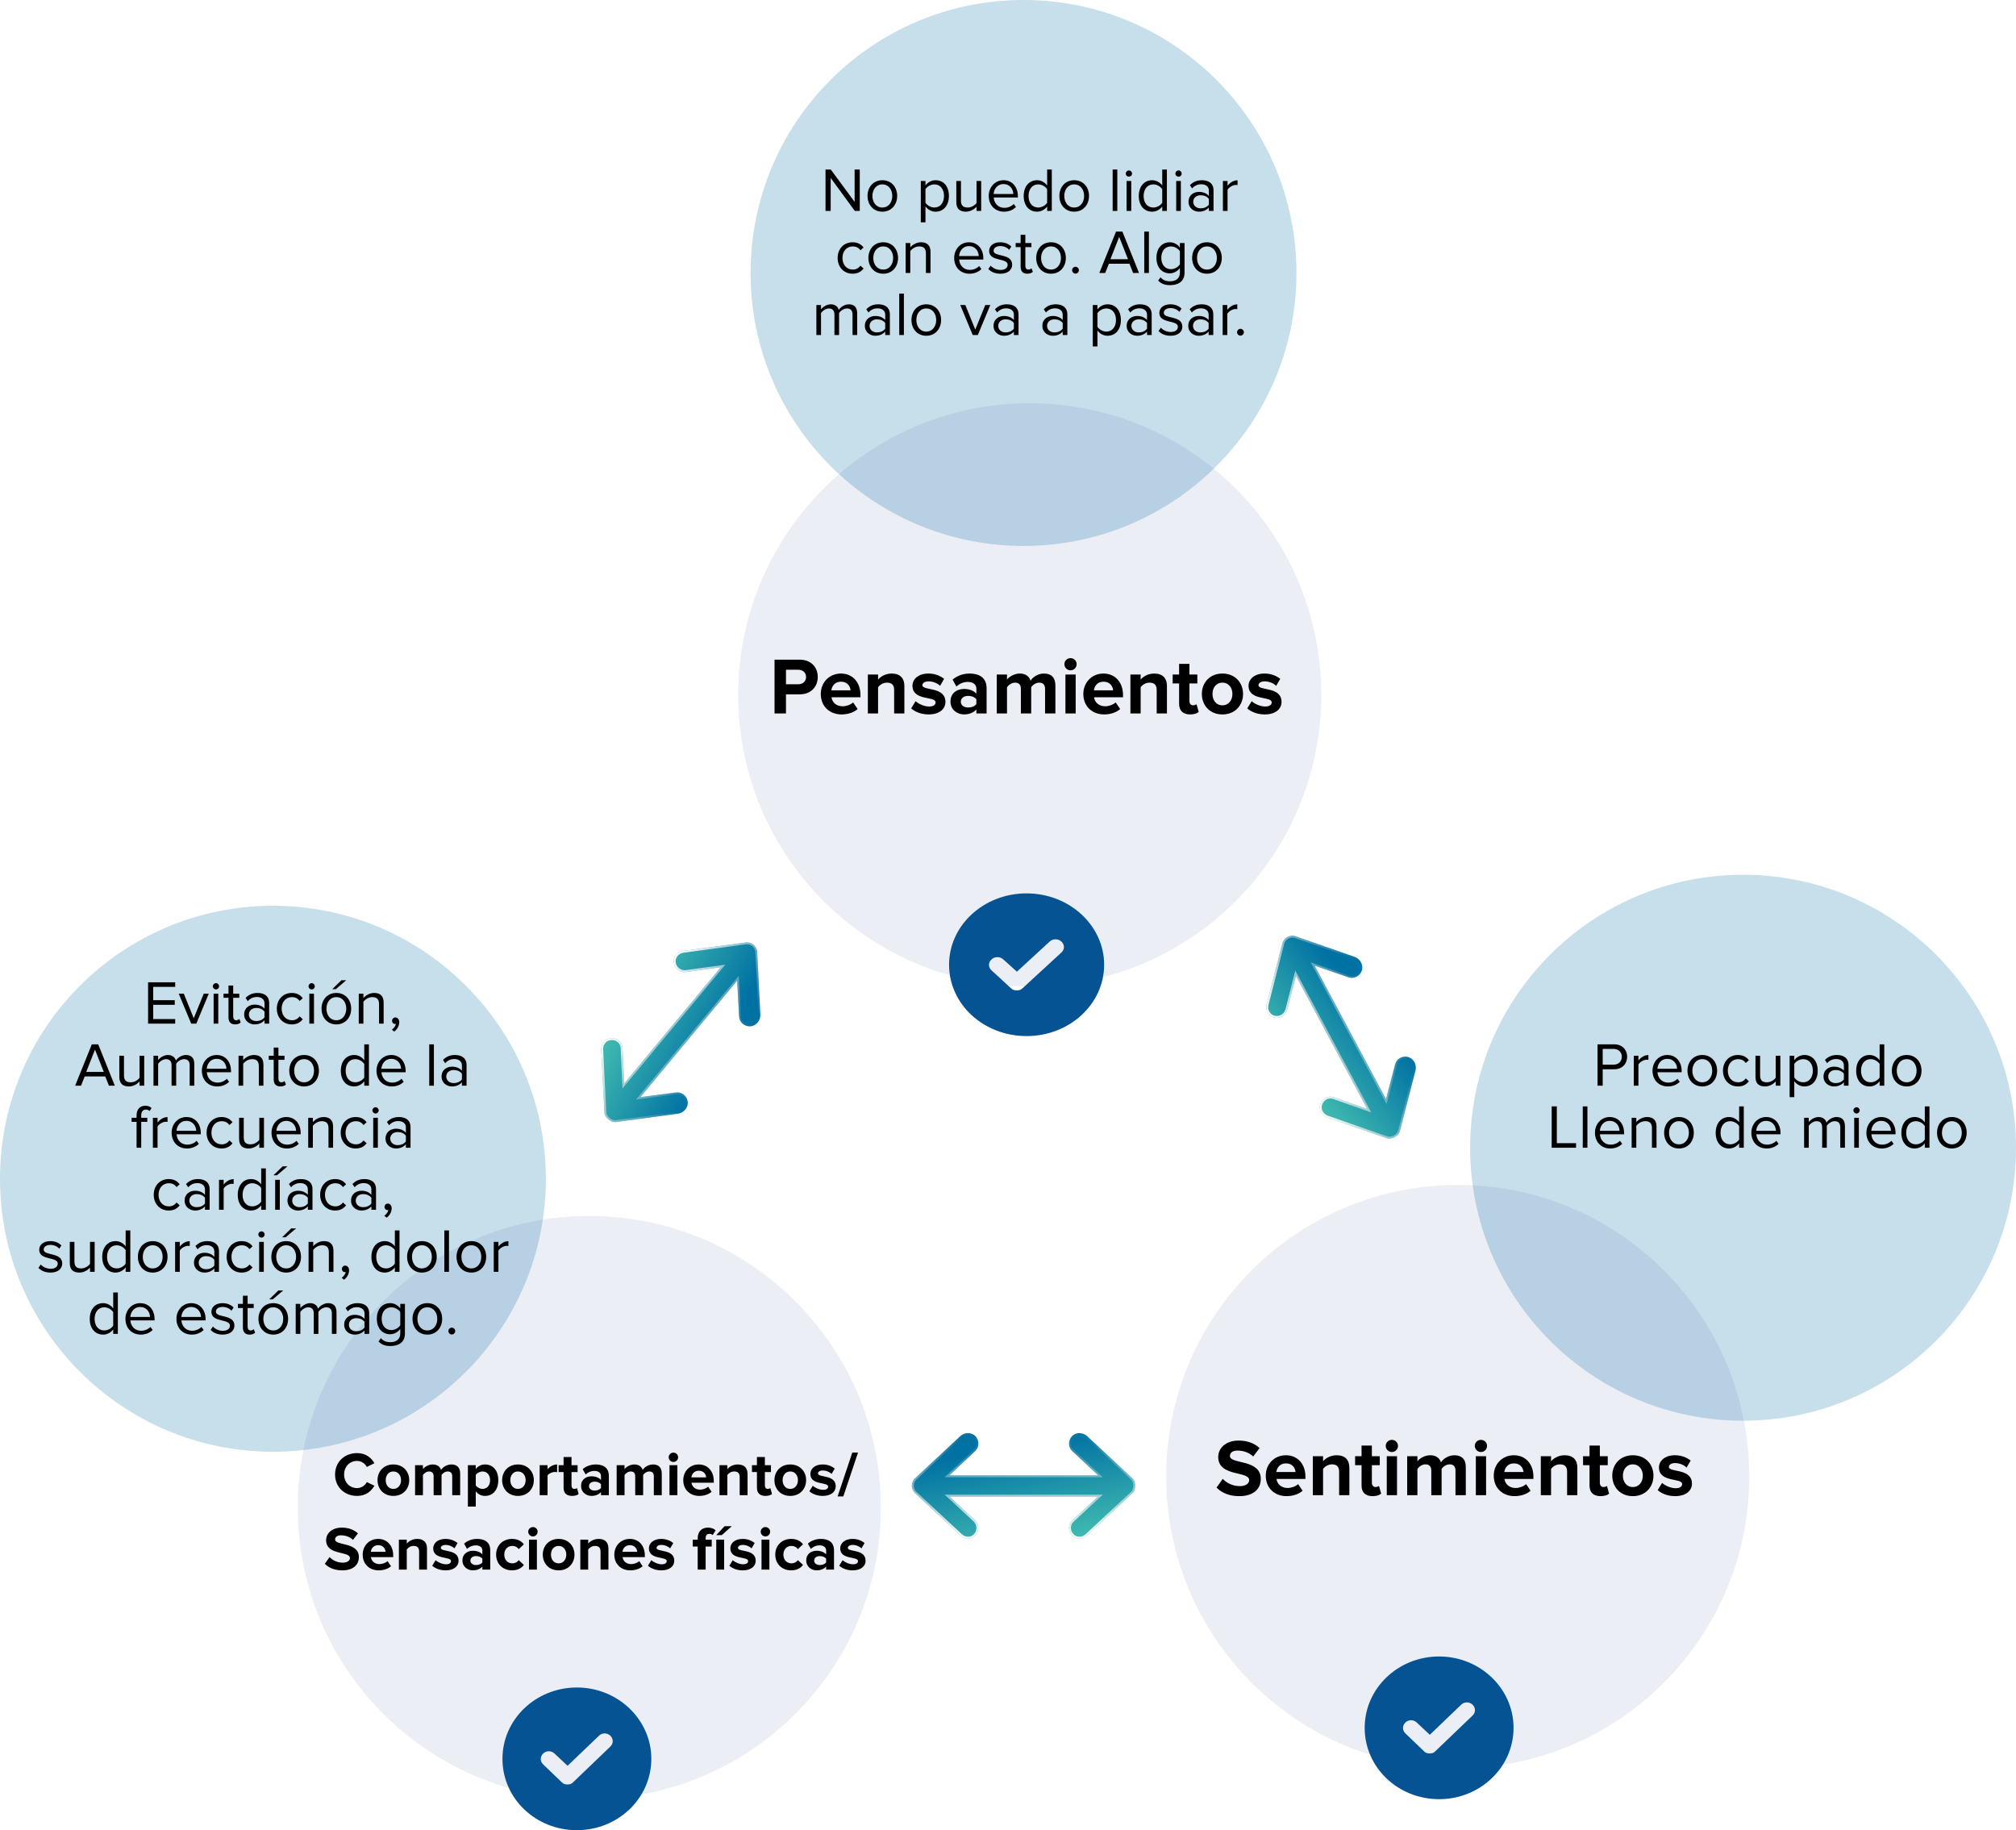<svg width="325" height="295" viewBox="0 0 325 295" fill="none" xmlns="http://www.w3.org/2000/svg">
<circle cx="165" cy="44" r="44" fill="#0069A7" fill-opacity="0.22"/>
<circle cx="281" cy="185" r="44" fill="#0069A7" fill-opacity="0.22"/>
<circle cx="44" cy="190" r="44" fill="#0069A7" fill-opacity="0.22"/>
<circle cx="166" cy="112" r="47" fill="#002F87" fill-opacity="0.08"/>
<circle cx="235" cy="238" r="47" fill="#002F87" fill-opacity="0.08"/>
<circle cx="95" cy="243" r="47" fill="#002F87" fill-opacity="0.08"/>
<path d="M126.709 115H124.863V106.329H128.919C130.804 106.329 131.831 107.603 131.831 109.124C131.831 110.632 130.791 111.919 128.919 111.919H126.709V115ZM128.672 110.294C129.4 110.294 129.946 109.839 129.946 109.124C129.946 108.396 129.4 107.954 128.672 107.954H126.709V110.294H128.672ZM135.672 115.156C133.761 115.156 132.318 113.869 132.318 111.854C132.318 110.034 133.657 108.565 135.568 108.565C137.44 108.565 138.714 109.969 138.714 112.023V112.387H134.047C134.151 113.18 134.788 113.843 135.854 113.843C136.387 113.843 137.128 113.609 137.531 113.219L138.259 114.285C137.635 114.857 136.647 115.156 135.672 115.156ZM137.115 111.269C137.076 110.671 136.66 109.878 135.568 109.878C134.541 109.878 134.099 110.645 134.021 111.269H137.115ZM145.795 115H144.144V111.204C144.144 110.333 143.689 110.034 142.987 110.034C142.337 110.034 141.83 110.398 141.557 110.775V115H139.906V108.721H141.557V109.54C141.96 109.059 142.727 108.565 143.754 108.565C145.132 108.565 145.795 109.345 145.795 110.567V115ZM149.697 115.156C148.605 115.156 147.552 114.792 146.889 114.181L147.604 113.024C148.059 113.453 148.995 113.882 149.775 113.882C150.49 113.882 150.828 113.596 150.828 113.206C150.828 112.166 147.097 113.011 147.097 110.541C147.097 109.488 148.02 108.565 149.671 108.565C150.737 108.565 151.582 108.929 152.206 109.423L151.543 110.554C151.166 110.151 150.451 109.826 149.684 109.826C149.086 109.826 148.696 110.099 148.696 110.45C148.696 111.386 152.414 110.606 152.414 113.141C152.414 114.285 151.439 115.156 149.697 115.156ZM159.051 115H157.4V114.35C156.971 114.857 156.23 115.156 155.411 115.156C154.41 115.156 153.227 114.48 153.227 113.076C153.227 111.607 154.41 111.048 155.411 111.048C156.243 111.048 156.984 111.321 157.4 111.815V110.97C157.4 110.333 156.854 109.917 156.022 109.917C155.346 109.917 154.722 110.164 154.189 110.658L153.565 109.553C154.332 108.877 155.32 108.565 156.308 108.565C157.738 108.565 159.051 109.137 159.051 110.944V115ZM156.074 114.038C156.607 114.038 157.127 113.856 157.4 113.492V112.712C157.127 112.348 156.607 112.166 156.074 112.166C155.424 112.166 154.891 112.504 154.891 113.115C154.891 113.7 155.424 114.038 156.074 114.038ZM170.14 115H168.476V111.035C168.476 110.45 168.216 110.034 167.54 110.034C166.955 110.034 166.474 110.424 166.24 110.762V115H164.576V111.035C164.576 110.45 164.316 110.034 163.64 110.034C163.068 110.034 162.587 110.424 162.34 110.775V115H160.689V108.721H162.34V109.54C162.6 109.163 163.432 108.565 164.394 108.565C165.317 108.565 165.902 108.994 166.136 109.709C166.5 109.137 167.332 108.565 168.294 108.565C169.451 108.565 170.14 109.176 170.14 110.463V115ZM172.578 108.045C172.045 108.045 171.59 107.603 171.59 107.057C171.59 106.511 172.045 106.082 172.578 106.082C173.124 106.082 173.566 106.511 173.566 107.057C173.566 107.603 173.124 108.045 172.578 108.045ZM173.41 115H171.759V108.721H173.41V115ZM177.998 115.156C176.087 115.156 174.644 113.869 174.644 111.854C174.644 110.034 175.983 108.565 177.894 108.565C179.766 108.565 181.04 109.969 181.04 112.023V112.387H176.373C176.477 113.18 177.114 113.843 178.18 113.843C178.713 113.843 179.454 113.609 179.857 113.219L180.585 114.285C179.961 114.857 178.973 115.156 177.998 115.156ZM179.441 111.269C179.402 110.671 178.986 109.878 177.894 109.878C176.867 109.878 176.425 110.645 176.347 111.269H179.441ZM188.122 115H186.471V111.204C186.471 110.333 186.016 110.034 185.314 110.034C184.664 110.034 184.157 110.398 183.884 110.775V115H182.233V108.721H183.884V109.54C184.287 109.059 185.054 108.565 186.081 108.565C187.459 108.565 188.122 109.345 188.122 110.567V115ZM191.867 115.156C190.71 115.156 190.086 114.558 190.086 113.44V110.164H189.046V108.721H190.086V107.005H191.75V108.721H193.024V110.164H191.75V112.998C191.75 113.388 191.958 113.687 192.322 113.687C192.569 113.687 192.803 113.596 192.894 113.505L193.245 114.753C192.998 114.974 192.556 115.156 191.867 115.156ZM197.065 115.156C194.998 115.156 193.75 113.648 193.75 111.854C193.75 110.073 194.998 108.565 197.065 108.565C199.145 108.565 200.393 110.073 200.393 111.854C200.393 113.648 199.145 115.156 197.065 115.156ZM197.065 113.687C198.092 113.687 198.677 112.842 198.677 111.854C198.677 110.879 198.092 110.034 197.065 110.034C196.038 110.034 195.466 110.879 195.466 111.854C195.466 112.842 196.038 113.687 197.065 113.687ZM203.88 115.156C202.788 115.156 201.735 114.792 201.072 114.181L201.787 113.024C202.242 113.453 203.178 113.882 203.958 113.882C204.673 113.882 205.011 113.596 205.011 113.206C205.011 112.166 201.28 113.011 201.28 110.541C201.28 109.488 202.203 108.565 203.854 108.565C204.92 108.565 205.765 108.929 206.389 109.423L205.726 110.554C205.349 110.151 204.634 109.826 203.867 109.826C203.269 109.826 202.879 110.099 202.879 110.45C202.879 111.386 206.597 110.606 206.597 113.141C206.597 114.285 205.622 115.156 203.88 115.156Z" fill="black"/>
<path d="M199.782 241.156C198.118 241.156 196.922 240.597 196.116 239.778L197.117 238.374C197.728 239.011 198.677 239.544 199.873 239.544C200.887 239.544 201.381 239.076 201.381 238.582C201.381 237.048 196.389 238.101 196.389 234.838C196.389 233.395 197.637 232.199 199.678 232.199C201.056 232.199 202.2 232.615 203.058 233.408L202.031 234.76C201.329 234.11 200.393 233.811 199.509 233.811C198.716 233.811 198.274 234.162 198.274 234.682C198.274 236.06 203.253 235.137 203.253 238.374C203.253 239.96 202.122 241.156 199.782 241.156ZM207.408 241.156C205.497 241.156 204.054 239.869 204.054 237.854C204.054 236.034 205.393 234.565 207.304 234.565C209.176 234.565 210.45 235.969 210.45 238.023V238.387H205.783C205.887 239.18 206.524 239.843 207.59 239.843C208.123 239.843 208.864 239.609 209.267 239.219L209.995 240.285C209.371 240.857 208.383 241.156 207.408 241.156ZM208.851 237.269C208.812 236.671 208.396 235.878 207.304 235.878C206.277 235.878 205.835 236.645 205.757 237.269H208.851ZM217.531 241H215.88V237.204C215.88 236.333 215.425 236.034 214.723 236.034C214.073 236.034 213.566 236.398 213.293 236.775V241H211.642V234.721H213.293V235.54C213.696 235.059 214.463 234.565 215.49 234.565C216.868 234.565 217.531 235.345 217.531 236.567V241ZM221.277 241.156C220.12 241.156 219.496 240.558 219.496 239.44V236.164H218.456V234.721H219.496V233.005H221.16V234.721H222.434V236.164H221.16V238.998C221.16 239.388 221.368 239.687 221.732 239.687C221.979 239.687 222.213 239.596 222.304 239.505L222.655 240.753C222.408 240.974 221.966 241.156 221.277 241.156ZM224.382 234.045C223.849 234.045 223.394 233.603 223.394 233.057C223.394 232.511 223.849 232.082 224.382 232.082C224.928 232.082 225.37 232.511 225.37 233.057C225.37 233.603 224.928 234.045 224.382 234.045ZM225.214 241H223.563V234.721H225.214V241ZM236.302 241H234.638V237.035C234.638 236.45 234.378 236.034 233.702 236.034C233.117 236.034 232.636 236.424 232.402 236.762V241H230.738V237.035C230.738 236.45 230.478 236.034 229.802 236.034C229.23 236.034 228.749 236.424 228.502 236.775V241H226.851V234.721H228.502V235.54C228.762 235.163 229.594 234.565 230.556 234.565C231.479 234.565 232.064 234.994 232.298 235.709C232.662 235.137 233.494 234.565 234.456 234.565C235.613 234.565 236.302 235.176 236.302 236.463V241ZM238.741 234.045C238.208 234.045 237.753 233.603 237.753 233.057C237.753 232.511 238.208 232.082 238.741 232.082C239.287 232.082 239.729 232.511 239.729 233.057C239.729 233.603 239.287 234.045 238.741 234.045ZM239.573 241H237.922V234.721H239.573V241ZM244.161 241.156C242.25 241.156 240.807 239.869 240.807 237.854C240.807 236.034 242.146 234.565 244.057 234.565C245.929 234.565 247.203 235.969 247.203 238.023V238.387H242.536C242.64 239.18 243.277 239.843 244.343 239.843C244.876 239.843 245.617 239.609 246.02 239.219L246.748 240.285C246.124 240.857 245.136 241.156 244.161 241.156ZM245.604 237.269C245.565 236.671 245.149 235.878 244.057 235.878C243.03 235.878 242.588 236.645 242.51 237.269H245.604ZM254.284 241H252.633V237.204C252.633 236.333 252.178 236.034 251.476 236.034C250.826 236.034 250.319 236.398 250.046 236.775V241H248.395V234.721H250.046V235.54C250.449 235.059 251.216 234.565 252.243 234.565C253.621 234.565 254.284 235.345 254.284 236.567V241ZM258.029 241.156C256.872 241.156 256.248 240.558 256.248 239.44V236.164H255.208V234.721H256.248V233.005H257.912V234.721H259.186V236.164H257.912V238.998C257.912 239.388 258.12 239.687 258.484 239.687C258.731 239.687 258.965 239.596 259.056 239.505L259.407 240.753C259.16 240.974 258.718 241.156 258.029 241.156ZM263.228 241.156C261.161 241.156 259.913 239.648 259.913 237.854C259.913 236.073 261.161 234.565 263.228 234.565C265.308 234.565 266.556 236.073 266.556 237.854C266.556 239.648 265.308 241.156 263.228 241.156ZM263.228 239.687C264.255 239.687 264.84 238.842 264.84 237.854C264.84 236.879 264.255 236.034 263.228 236.034C262.201 236.034 261.629 236.879 261.629 237.854C261.629 238.842 262.201 239.687 263.228 239.687ZM270.043 241.156C268.951 241.156 267.898 240.792 267.235 240.181L267.95 239.024C268.405 239.453 269.341 239.882 270.121 239.882C270.836 239.882 271.174 239.596 271.174 239.206C271.174 238.166 267.443 239.011 267.443 236.541C267.443 235.488 268.366 234.565 270.017 234.565C271.083 234.565 271.928 234.929 272.552 235.423L271.889 236.554C271.512 236.151 270.797 235.826 270.03 235.826C269.432 235.826 269.042 236.099 269.042 236.45C269.042 237.386 272.76 236.606 272.76 239.141C272.76 240.285 271.785 241.156 270.043 241.156Z" fill="black"/>
<path d="M57.566 241.12C55.566 241.12 54.016 239.72 54.016 237.67C54.016 235.62 55.566 234.22 57.566 234.22C59.036 234.22 59.886 235.02 60.356 235.85L59.136 236.45C58.856 235.91 58.256 235.48 57.566 235.48C56.356 235.48 55.476 236.41 55.476 237.67C55.476 238.93 56.356 239.86 57.566 239.86C58.256 239.86 58.856 239.44 59.136 238.89L60.356 239.48C59.876 240.31 59.036 241.12 57.566 241.12ZM63.411 241.12C61.821 241.12 60.861 239.96 60.861 238.58C60.861 237.21 61.821 236.05 63.411 236.05C65.011 236.05 65.971 237.21 65.971 238.58C65.971 239.96 65.011 241.12 63.411 241.12ZM63.411 239.99C64.201 239.99 64.651 239.34 64.651 238.58C64.651 237.83 64.201 237.18 63.411 237.18C62.621 237.18 62.181 237.83 62.181 238.58C62.181 239.34 62.621 239.99 63.411 239.99ZM74.183 241H72.903V237.95C72.903 237.5 72.703 237.18 72.183 237.18C71.733 237.18 71.363 237.48 71.183 237.74V241H69.903V237.95C69.903 237.5 69.703 237.18 69.183 237.18C68.743 237.18 68.373 237.48 68.183 237.75V241H66.913V236.17H68.183V236.8C68.383 236.51 69.023 236.05 69.763 236.05C70.473 236.05 70.923 236.38 71.103 236.93C71.383 236.49 72.023 236.05 72.763 236.05C73.653 236.05 74.183 236.52 74.183 237.51V241ZM78.189 241.12C77.619 241.12 77.089 240.88 76.699 240.38V242.84H75.429V236.17H76.699V236.78C77.069 236.31 77.599 236.05 78.189 236.05C79.429 236.05 80.329 236.97 80.329 238.58C80.329 240.19 79.429 241.12 78.189 241.12ZM77.789 239.99C78.519 239.99 79.009 239.42 79.009 238.58C79.009 237.75 78.519 237.18 77.789 237.18C77.379 237.18 76.909 237.42 76.699 237.73V239.44C76.909 239.74 77.379 239.99 77.789 239.99ZM83.499 241.12C81.909 241.12 80.949 239.96 80.949 238.58C80.949 237.21 81.909 236.05 83.499 236.05C85.099 236.05 86.059 237.21 86.059 238.58C86.059 239.96 85.099 241.12 83.499 241.12ZM83.499 239.99C84.289 239.99 84.739 239.34 84.739 238.58C84.739 237.83 84.289 237.18 83.499 237.18C82.709 237.18 82.269 237.83 82.269 238.58C82.269 239.34 82.709 239.99 83.499 239.99ZM88.271 241H87.001V236.17H88.271V236.83C88.611 236.4 89.211 236.05 89.811 236.05V237.29C89.721 237.27 89.601 237.26 89.461 237.26C89.041 237.26 88.481 237.5 88.271 237.81V241ZM92.225 241.12C91.335 241.12 90.855 240.66 90.855 239.8V237.28H90.055V236.17H90.855V234.85H92.135V236.17H93.115V237.28H92.135V239.46C92.135 239.76 92.295 239.99 92.575 239.99C92.765 239.99 92.945 239.92 93.015 239.85L93.285 240.81C93.095 240.98 92.755 241.12 92.225 241.12ZM98.153 241H96.883V240.5C96.553 240.89 95.984 241.12 95.353 241.12C94.584 241.12 93.674 240.6 93.674 239.52C93.674 238.39 94.584 237.96 95.353 237.96C95.993 237.96 96.564 238.17 96.883 238.55V237.9C96.883 237.41 96.463 237.09 95.823 237.09C95.303 237.09 94.823 237.28 94.413 237.66L93.933 236.81C94.523 236.29 95.284 236.05 96.043 236.05C97.144 236.05 98.153 236.49 98.153 237.88V241ZM95.864 240.26C96.273 240.26 96.674 240.12 96.883 239.84V239.24C96.674 238.96 96.273 238.82 95.864 238.82C95.364 238.82 94.954 239.08 94.954 239.55C94.954 240 95.364 240.26 95.864 240.26ZM106.683 241H105.403V237.95C105.403 237.5 105.203 237.18 104.683 237.18C104.233 237.18 103.863 237.48 103.683 237.74V241H102.403V237.95C102.403 237.5 102.203 237.18 101.683 237.18C101.243 237.18 100.873 237.48 100.683 237.75V241H99.413V236.17H100.683V236.8C100.883 236.51 101.523 236.05 102.263 236.05C102.973 236.05 103.423 236.38 103.603 236.93C103.883 236.49 104.523 236.05 105.263 236.05C106.153 236.05 106.683 236.52 106.683 237.51V241ZM108.559 235.65C108.149 235.65 107.799 235.31 107.799 234.89C107.799 234.47 108.149 234.14 108.559 234.14C108.979 234.14 109.319 234.47 109.319 234.89C109.319 235.31 108.979 235.65 108.559 235.65ZM109.199 241H107.929V236.17H109.199V241ZM112.728 241.12C111.258 241.12 110.148 240.13 110.148 238.58C110.148 237.18 111.178 236.05 112.648 236.05C114.088 236.05 115.068 237.13 115.068 238.71V238.99H111.478C111.558 239.6 112.048 240.11 112.868 240.11C113.278 240.11 113.848 239.93 114.158 239.63L114.718 240.45C114.238 240.89 113.478 241.12 112.728 241.12ZM113.838 238.13C113.808 237.67 113.488 237.06 112.648 237.06C111.858 237.06 111.518 237.65 111.458 238.13H113.838ZM120.515 241H119.245V238.08C119.245 237.41 118.895 237.18 118.355 237.18C117.855 237.18 117.465 237.46 117.255 237.75V241H115.985V236.17H117.255V236.8C117.565 236.43 118.155 236.05 118.945 236.05C120.005 236.05 120.515 236.65 120.515 237.59V241ZM123.396 241.12C122.506 241.12 122.026 240.66 122.026 239.8V237.28H121.226V236.17H122.026V234.85H123.306V236.17H124.286V237.28H123.306V239.46C123.306 239.76 123.466 239.99 123.746 239.99C123.936 239.99 124.116 239.92 124.186 239.85L124.456 240.81C124.266 240.98 123.926 241.12 123.396 241.12ZM127.395 241.12C125.805 241.12 124.845 239.96 124.845 238.58C124.845 237.21 125.805 236.05 127.395 236.05C128.995 236.05 129.955 237.21 129.955 238.58C129.955 239.96 128.995 241.12 127.395 241.12ZM127.395 239.99C128.185 239.99 128.635 239.34 128.635 238.58C128.635 237.83 128.185 237.18 127.395 237.18C126.605 237.18 126.165 237.83 126.165 238.58C126.165 239.34 126.605 239.99 127.395 239.99ZM132.638 241.12C131.798 241.12 130.988 240.84 130.478 240.37L131.028 239.48C131.378 239.81 132.098 240.14 132.698 240.14C133.248 240.14 133.508 239.92 133.508 239.62C133.508 238.82 130.638 239.47 130.638 237.57C130.638 236.76 131.348 236.05 132.618 236.05C133.438 236.05 134.088 236.33 134.568 236.71L134.058 237.58C133.768 237.27 133.218 237.02 132.628 237.02C132.168 237.02 131.868 237.23 131.868 237.5C131.868 238.22 134.728 237.62 134.728 239.57C134.728 240.45 133.978 241.12 132.638 241.12ZM135.953 241.2H135.033L137.403 234.13H138.323L135.953 241.2ZM55.182 253.12C53.902 253.12 52.982 252.69 52.362 252.06L53.132 250.98C53.602 251.47 54.332 251.88 55.252 251.88C56.032 251.88 56.412 251.52 56.412 251.14C56.412 249.96 52.572 250.77 52.572 248.26C52.572 247.15 53.532 246.23 55.102 246.23C56.162 246.23 57.042 246.55 57.702 247.16L56.912 248.2C56.372 247.7 55.652 247.47 54.972 247.47C54.362 247.47 54.022 247.74 54.022 248.14C54.022 249.2 57.852 248.49 57.852 250.98C57.852 252.2 56.982 253.12 55.182 253.12ZM61.048 253.12C59.578 253.12 58.468 252.13 58.468 250.58C58.468 249.18 59.498 248.05 60.968 248.05C62.408 248.05 63.388 249.13 63.388 250.71V250.99H59.798C59.878 251.6 60.368 252.11 61.188 252.11C61.598 252.11 62.168 251.93 62.478 251.63L63.038 252.45C62.558 252.89 61.798 253.12 61.048 253.12ZM62.158 250.13C62.128 249.67 61.808 249.06 60.968 249.06C60.178 249.06 59.838 249.65 59.778 250.13H62.158ZM68.836 253H67.566V250.08C67.566 249.41 67.216 249.18 66.676 249.18C66.176 249.18 65.786 249.46 65.576 249.75V253H64.306V248.17H65.576V248.8C65.886 248.43 66.476 248.05 67.266 248.05C68.326 248.05 68.836 248.65 68.836 249.59V253ZM71.837 253.12C70.997 253.12 70.187 252.84 69.677 252.37L70.227 251.48C70.577 251.81 71.297 252.14 71.897 252.14C72.447 252.14 72.707 251.92 72.707 251.62C72.707 250.82 69.837 251.47 69.837 249.57C69.837 248.76 70.547 248.05 71.817 248.05C72.637 248.05 73.287 248.33 73.767 248.71L73.257 249.58C72.967 249.27 72.417 249.02 71.827 249.02C71.367 249.02 71.067 249.23 71.067 249.5C71.067 250.22 73.927 249.62 73.927 251.57C73.927 252.45 73.177 253.12 71.837 253.12ZM79.032 253H77.762V252.5C77.432 252.89 76.862 253.12 76.232 253.12C75.462 253.12 74.552 252.6 74.552 251.52C74.552 250.39 75.462 249.96 76.232 249.96C76.872 249.96 77.442 250.17 77.762 250.55V249.9C77.762 249.41 77.342 249.09 76.702 249.09C76.182 249.09 75.702 249.28 75.292 249.66L74.812 248.81C75.402 248.29 76.162 248.05 76.922 248.05C78.022 248.05 79.032 248.49 79.032 249.88V253ZM76.742 252.26C77.152 252.26 77.552 252.12 77.762 251.84V251.24C77.552 250.96 77.152 250.82 76.742 250.82C76.242 250.82 75.832 251.08 75.832 251.55C75.832 252 76.242 252.26 76.742 252.26ZM82.542 253.12C81.052 253.12 79.982 252.07 79.982 250.58C79.982 249.1 81.052 248.05 82.542 248.05C83.532 248.05 84.132 248.48 84.452 248.92L83.622 249.7C83.392 249.36 83.042 249.18 82.602 249.18C81.832 249.18 81.292 249.74 81.292 250.58C81.292 251.42 81.832 251.99 82.602 251.99C83.042 251.99 83.392 251.79 83.622 251.47L84.452 252.24C84.132 252.69 83.532 253.12 82.542 253.12ZM85.912 247.65C85.502 247.65 85.152 247.31 85.152 246.89C85.152 246.47 85.502 246.14 85.912 246.14C86.332 246.14 86.672 246.47 86.672 246.89C86.672 247.31 86.332 247.65 85.912 247.65ZM86.552 253H85.282V248.17H86.552V253ZM90.052 253.12C88.462 253.12 87.502 251.96 87.502 250.58C87.502 249.21 88.462 248.05 90.052 248.05C91.652 248.05 92.612 249.21 92.612 250.58C92.612 251.96 91.652 253.12 90.052 253.12ZM90.052 251.99C90.842 251.99 91.292 251.34 91.292 250.58C91.292 249.83 90.842 249.18 90.052 249.18C89.262 249.18 88.822 249.83 88.822 250.58C88.822 251.34 89.262 251.99 90.052 251.99ZM98.084 253H96.814V250.08C96.814 249.41 96.464 249.18 95.924 249.18C95.424 249.18 95.034 249.46 94.824 249.75V253H93.554V248.17H94.824V248.8C95.134 248.43 95.724 248.05 96.514 248.05C97.574 248.05 98.084 248.65 98.084 249.59V253ZM101.615 253.12C100.145 253.12 99.035 252.13 99.035 250.58C99.035 249.18 100.065 248.05 101.535 248.05C102.975 248.05 103.955 249.13 103.955 250.71V250.99H100.365C100.445 251.6 100.935 252.11 101.755 252.11C102.165 252.11 102.735 251.93 103.045 251.63L103.605 252.45C103.125 252.89 102.365 253.12 101.615 253.12ZM102.725 250.13C102.695 249.67 102.375 249.06 101.535 249.06C100.745 249.06 100.405 249.65 100.345 250.13H102.725ZM106.612 253.12C105.772 253.12 104.962 252.84 104.452 252.37L105.002 251.48C105.352 251.81 106.072 252.14 106.672 252.14C107.222 252.14 107.482 251.92 107.482 251.62C107.482 250.82 104.612 251.47 104.612 249.57C104.612 248.76 105.322 248.05 106.592 248.05C107.412 248.05 108.062 248.33 108.542 248.71L108.032 249.58C107.742 249.27 107.192 249.02 106.602 249.02C106.142 249.02 105.842 249.23 105.842 249.5C105.842 250.22 108.702 249.62 108.702 251.57C108.702 252.45 107.952 253.12 106.612 253.12ZM113.756 253H112.476V249.28H111.676V248.17H112.476V247.91C112.476 246.88 113.136 246.23 114.106 246.23C114.566 246.23 115.056 246.35 115.366 246.68L114.886 247.43C114.756 247.3 114.586 247.23 114.356 247.23C114.006 247.23 113.756 247.46 113.756 247.91V248.17H114.736V249.28H113.756V253ZM117.978 246L116.358 247.44H115.468L116.808 246H117.978ZM116.738 253H115.468V248.17H116.738V253ZM119.737 253.12C118.897 253.12 118.087 252.84 117.577 252.37L118.127 251.48C118.477 251.81 119.197 252.14 119.797 252.14C120.347 252.14 120.607 251.92 120.607 251.62C120.607 250.82 117.737 251.47 117.737 249.57C117.737 248.76 118.447 248.05 119.717 248.05C120.537 248.05 121.187 248.33 121.667 248.71L121.157 249.58C120.867 249.27 120.317 249.02 119.727 249.02C119.267 249.02 118.967 249.23 118.967 249.5C118.967 250.22 121.827 249.62 121.827 251.57C121.827 252.45 121.077 253.12 119.737 253.12ZM123.393 247.65C122.983 247.65 122.633 247.31 122.633 246.89C122.633 246.47 122.983 246.14 123.393 246.14C123.813 246.14 124.153 246.47 124.153 246.89C124.153 247.31 123.813 247.65 123.393 247.65ZM124.033 253H122.763V248.17H124.033V253ZM127.542 253.12C126.052 253.12 124.982 252.07 124.982 250.58C124.982 249.1 126.052 248.05 127.542 248.05C128.532 248.05 129.132 248.48 129.452 248.92L128.622 249.7C128.392 249.36 128.042 249.18 127.602 249.18C126.832 249.18 126.292 249.74 126.292 250.58C126.292 251.42 126.832 251.99 127.602 251.99C128.042 251.99 128.392 251.79 128.622 251.47L129.452 252.24C129.132 252.69 128.532 253.12 127.542 253.12ZM134.452 253H133.182V252.5C132.852 252.89 132.282 253.12 131.652 253.12C130.882 253.12 129.972 252.6 129.972 251.52C129.972 250.39 130.882 249.96 131.652 249.96C132.292 249.96 132.862 250.17 133.182 250.55V249.9C133.182 249.41 132.762 249.09 132.122 249.09C131.602 249.09 131.122 249.28 130.712 249.66L130.232 248.81C130.822 248.29 131.582 248.05 132.342 248.05C133.442 248.05 134.452 248.49 134.452 249.88V253ZM132.162 252.26C132.572 252.26 132.972 252.12 133.182 251.84V251.24C132.972 250.96 132.572 250.82 132.162 250.82C131.662 250.82 131.252 251.08 131.252 251.55C131.252 252 131.662 252.26 132.162 252.26ZM137.452 253.12C136.612 253.12 135.802 252.84 135.292 252.37L135.842 251.48C136.192 251.81 136.912 252.14 137.512 252.14C138.062 252.14 138.322 251.92 138.322 251.62C138.322 250.82 135.452 251.47 135.452 249.57C135.452 248.76 136.162 248.05 137.432 248.05C138.252 248.05 138.902 248.33 139.382 248.71L138.872 249.58C138.582 249.27 138.032 249.02 137.442 249.02C136.982 249.02 136.682 249.23 136.682 249.5C136.682 250.22 139.542 249.62 139.542 251.57C139.542 252.45 138.792 253.12 137.452 253.12Z" fill="black"/>
<path d="M165.5 144C158.566 144 153 149.166 153 155.5C153 161.879 158.566 167 165.5 167C172.385 167 178 161.879 178 155.5C178 149.166 172.385 144 165.5 144ZM171.115 153.523L164.865 159.273C164.621 159.543 164.279 159.633 163.938 159.633C163.547 159.633 163.205 159.543 162.961 159.273L159.836 156.398C159.299 155.904 159.299 155.141 159.836 154.646C160.373 154.152 161.203 154.152 161.74 154.646L163.938 156.623L169.211 151.771C169.748 151.277 170.578 151.277 171.115 151.771C171.652 152.266 171.652 153.029 171.115 153.523Z" fill="#065394"/>
<path d="M232 267C225.344 267 220 272.166 220 278.5C220 284.879 225.344 290 232 290C238.609 290 244 284.879 244 278.5C244 272.166 238.609 267 232 267ZM237.391 276.523L231.391 282.273C231.156 282.543 230.828 282.633 230.5 282.633C230.125 282.633 229.797 282.543 229.562 282.273L226.562 279.398C226.047 278.904 226.047 278.141 226.562 277.646C227.078 277.152 227.875 277.152 228.391 277.646L230.5 279.623L235.562 274.771C236.078 274.277 236.875 274.277 237.391 274.771C237.906 275.266 237.906 276.029 237.391 276.523Z" fill="#065394"/>
<path d="M93 272C86.344 272 81 277.166 81 283.5C81 289.879 86.344 295 93 295C99.609 295 105 289.879 105 283.5C105 277.166 99.609 272 93 272ZM98.391 281.523L92.391 287.273C92.156 287.543 91.828 287.633 91.5 287.633C91.125 287.633 90.797 287.543 90.562 287.273L87.562 284.398C87.047 283.904 87.047 283.141 87.562 282.646C88.078 282.152 88.875 282.152 89.391 282.646L91.5 284.623L96.562 279.771C97.078 279.277 97.875 279.277 98.391 279.771C98.906 280.266 98.906 281.029 98.391 281.523Z" fill="#065394"/>
<g filter="url(#filter0_d_4144_28910)">
<path d="M121.448 150.259C121.832 150.578 122.078 151.062 122.069 151.519L122.58 161.612C122.571 162.069 122.406 162.49 122.178 162.765C121.858 163.15 121.474 163.389 120.971 163.436C120.012 163.475 119.189 162.792 119.153 161.832L118.833 156.081L103.25 174.832L108.962 174.094C109.912 173.954 110.735 174.638 110.872 175.588C110.917 176.091 110.753 176.512 110.478 176.842C110.204 177.172 109.82 177.411 109.373 177.503L99.356 178.848C98.909 178.94 98.433 178.731 98.05 178.412C97.721 178.139 97.428 177.71 97.438 177.253L96.927 167.16C96.89 166.2 97.576 165.375 98.535 165.336C99.495 165.297 100.317 165.98 100.354 166.94L100.618 172.645L116.202 153.894L110.545 154.678C109.64 154.763 108.772 154.134 108.635 153.184C108.498 152.233 109.184 151.408 110.134 151.268L120.15 149.924C120.598 149.832 121.119 149.986 121.448 150.259Z" fill="url(#paint0_linear_4144_28910)"/>
<path d="M121.919 151.516L121.919 151.516L121.919 151.527L122.43 161.614C122.42 162.038 122.267 162.423 122.062 162.669C121.764 163.029 121.415 163.243 120.961 163.286C120.077 163.321 119.336 162.693 119.303 161.826L119.303 161.826L119.302 161.823L118.983 156.073L118.962 155.692L118.718 155.986L103.135 174.736L102.891 175.03L103.269 174.981L108.981 174.243L108.981 174.243L108.984 174.242C109.842 174.116 110.594 174.73 110.723 175.606C110.763 176.063 110.614 176.444 110.363 176.746C110.111 177.049 109.759 177.269 109.347 177.355L99.337 178.699L99.337 178.699L99.326 178.701C98.943 178.78 98.513 178.603 98.146 178.297C97.835 178.039 97.58 177.649 97.588 177.256L97.588 177.256L97.587 177.245L97.077 167.154C97.077 167.154 97.077 167.153 97.077 167.153C97.043 166.267 97.674 165.521 98.542 165.486C99.427 165.449 100.171 166.078 100.204 166.946L100.204 166.947L100.468 172.652L100.486 173.038L100.734 172.741L116.317 153.99L116.564 153.693L116.181 153.746L110.528 154.529C109.7 154.605 108.908 154.029 108.783 153.162C108.66 152.303 109.278 151.546 110.155 151.417C110.155 151.417 110.156 151.417 110.156 151.417L120.17 150.073L120.17 150.073L120.181 150.071C120.58 149.988 121.055 150.127 121.352 150.374C121.706 150.669 121.927 151.112 121.919 151.516Z" stroke="url(#paint1_linear_4144_28910)" stroke-width="0.3"/>
</g>
<g filter="url(#filter1_d_4144_28910)">
<path d="M207.519 149.037C207.959 148.802 208.5 148.755 208.92 148.936L218.463 152.262C218.883 152.442 219.212 152.753 219.38 153.068C219.616 153.51 219.693 153.955 219.548 154.438C219.223 155.342 218.28 155.847 217.377 155.519L211.929 153.651L223.436 175.146L224.902 169.576C225.13 168.643 226.073 168.138 227.005 168.369C227.488 168.516 227.816 168.827 228.019 169.205C228.221 169.583 228.298 170.029 228.215 170.479L225.691 180.264C225.608 180.714 225.236 181.076 224.796 181.311C224.419 181.513 223.911 181.622 223.491 181.442L213.948 178.116C213.045 177.789 212.539 176.843 212.864 175.939C213.188 175.036 214.131 174.531 215.034 174.859L220.419 176.761L208.912 155.266L207.509 160.802C207.247 161.672 206.338 162.24 205.406 162.009C204.474 161.778 203.968 160.832 204.196 159.899L206.72 150.114C206.803 149.664 207.142 149.239 207.519 149.037Z" fill="url(#paint2_linear_4144_28910)"/>
<path d="M208.861 149.074L208.861 149.074L208.871 149.078L218.409 152.402C218.798 152.57 219.097 152.857 219.248 153.139C219.468 153.551 219.536 153.954 219.405 154.391C219.104 155.223 218.244 155.674 217.428 155.378L217.428 155.378L217.426 155.378L211.978 153.509L211.617 153.385L211.797 153.722L223.304 175.216L223.484 175.553L223.581 175.184L225.047 169.614L225.047 169.614L225.048 169.612C225.254 168.769 226.106 168.303 226.965 168.514C227.404 168.648 227.701 168.93 227.886 169.276C228.072 169.623 228.144 170.032 228.069 170.446L225.546 180.227L225.545 180.227L225.543 180.237C225.473 180.622 225.147 180.953 224.725 181.179C224.369 181.369 223.912 181.46 223.55 181.304L223.55 181.304L223.54 181.3L213.999 177.975C213.999 177.975 213.999 177.975 213.998 177.975C213.165 177.672 212.711 176.807 213.005 175.99C213.305 175.156 214.166 174.703 214.983 175L214.984 175L220.369 176.902L220.734 177.031L220.551 176.69L209.045 155.195L208.862 154.854L208.767 155.229L207.365 160.762C207.123 161.557 206.292 162.074 205.442 161.863C204.599 161.654 204.131 160.797 204.341 159.936C204.342 159.935 204.342 159.935 204.342 159.935L206.866 150.151L206.866 150.151L206.868 150.141C206.942 149.74 207.249 149.352 207.59 149.17C207.996 148.952 208.489 148.914 208.861 149.074Z" stroke="url(#paint3_linear_4144_28910)" stroke-width="0.3"/>
</g>
<g filter="url(#filter2_d_4144_28910)">
<path d="M147 237.513C147 237.017 147.211 236.52 147.563 236.236L154.875 229.426C155.227 229.142 155.648 229 156 229C156.492 229 156.914 229.142 157.266 229.497C157.898 230.206 157.898 231.27 157.195 231.909L153.047 235.811L177.023 235.811L172.875 231.909C172.172 231.27 172.172 230.206 172.805 229.497C173.156 229.142 173.578 229 174 229C174.422 229 174.844 229.142 175.195 229.426L182.508 236.236C182.859 236.52 183 237.017 183 237.513C183 237.939 182.859 238.435 182.508 238.719L175.195 245.53C174.492 246.168 173.438 246.168 172.805 245.459C172.172 244.749 172.172 243.685 172.875 243.047L177.023 239.216L153.047 239.216L157.195 243.047C157.828 243.685 157.898 244.749 157.266 245.459C156.633 246.168 155.578 246.168 154.875 245.53L147.563 238.719C147.211 238.435 147 237.939 147 237.513Z" fill="url(#paint4_linear_4144_28910)"/>
<path d="M147.657 236.353L147.657 236.353L147.665 236.346L154.973 229.539C155.299 229.277 155.687 229.15 156 229.15C156.458 229.15 156.838 229.28 157.156 229.599C157.738 230.254 157.729 231.221 157.094 231.798L157.094 231.798L157.093 231.799L152.944 235.701L152.668 235.961L153.047 235.961L177.023 235.96L177.402 235.96L177.126 235.701L172.978 231.799L172.978 231.799L172.976 231.798C172.341 231.221 172.332 230.254 172.914 229.599C173.234 229.278 173.615 229.15 174 229.15C174.386 229.15 174.773 229.279 175.097 229.539L182.406 236.346L182.405 236.346L182.414 236.353C182.714 236.595 182.85 237.037 182.85 237.513C182.85 237.915 182.716 238.358 182.414 238.602L182.413 238.602L182.406 238.609L175.094 245.419C174.446 246.007 173.488 245.999 172.917 245.359C172.332 244.704 172.34 243.735 172.976 243.158L172.977 243.157L177.125 239.326L177.407 239.066L177.023 239.066L153.047 239.066L152.663 239.066L152.945 239.326L157.091 243.155C157.669 243.74 157.73 244.712 157.154 245.359C156.583 245.999 155.625 246.007 154.977 245.419C154.976 245.419 154.976 245.419 154.976 245.419L147.665 238.609L147.665 238.609L147.657 238.602C147.344 238.35 147.15 237.898 147.15 237.513C147.15 237.054 147.346 236.604 147.657 236.353Z" stroke="url(#paint5_linear_4144_28910)" stroke-width="0.3"/>
</g>
<path d="M138.604 34H137.804L133.914 28.68V34H133.084V27.33H133.934L137.774 32.54V27.33H138.604V34ZM142.244 34.12C140.774 34.12 139.854 32.98 139.854 31.58C139.854 30.18 140.774 29.05 142.244 29.05C143.714 29.05 144.634 30.18 144.634 31.58C144.634 32.98 143.714 34.12 142.244 34.12ZM142.244 33.45C143.274 33.45 143.844 32.57 143.844 31.58C143.844 30.6 143.274 29.72 142.244 29.72C141.214 29.72 140.644 30.6 140.644 31.58C140.644 32.57 141.214 33.45 142.244 33.45ZM150.824 34.12C150.164 34.12 149.594 33.8 149.194 33.27V35.84H148.444V29.17H149.194V29.89C149.544 29.4 150.144 29.05 150.824 29.05C152.094 29.05 152.974 30.01 152.974 31.58C152.974 33.14 152.094 34.12 150.824 34.12ZM150.634 33.45C151.604 33.45 152.184 32.65 152.184 31.58C152.184 30.51 151.604 29.72 150.634 29.72C150.044 29.72 149.454 30.07 149.194 30.49V32.67C149.454 33.09 150.044 33.45 150.634 33.45ZM158.177 34H157.427V33.32C157.057 33.74 156.427 34.12 155.707 34.12C154.697 34.12 154.167 33.62 154.167 32.58V29.17H154.917V32.35C154.917 33.2 155.347 33.45 156.007 33.45C156.587 33.45 157.147 33.11 157.427 32.72V29.17H158.177V34ZM161.865 34.12C160.425 34.12 159.395 33.09 159.395 31.58C159.395 30.18 160.395 29.05 161.775 29.05C163.235 29.05 164.095 30.19 164.095 31.64V31.83H160.195C160.255 32.74 160.885 33.5 161.925 33.5C162.485 33.5 163.035 33.28 163.425 32.88L163.785 33.37C163.295 33.85 162.645 34.12 161.865 34.12ZM163.355 31.27C163.345 30.56 162.865 29.67 161.765 29.67C160.735 29.67 160.225 30.54 160.185 31.27H163.355ZM169.56 34H168.81V33.28C168.45 33.77 167.86 34.12 167.18 34.12C165.92 34.12 165.03 33.16 165.03 31.59C165.03 30.04 165.92 29.05 167.18 29.05C167.83 29.05 168.42 29.37 168.81 29.9V27.33H169.56V34ZM167.37 33.45C167.96 33.45 168.55 33.1 168.81 32.68V30.5C168.55 30.08 167.96 29.72 167.37 29.72C166.39 29.72 165.81 30.52 165.81 31.59C165.81 32.66 166.39 33.45 167.37 33.45ZM173.172 34.12C171.702 34.12 170.782 32.98 170.782 31.58C170.782 30.18 171.702 29.05 173.172 29.05C174.642 29.05 175.562 30.18 175.562 31.58C175.562 32.98 174.642 34.12 173.172 34.12ZM173.172 33.45C174.202 33.45 174.772 32.57 174.772 31.58C174.772 30.6 174.202 29.72 173.172 29.72C172.142 29.72 171.572 30.6 171.572 31.58C171.572 32.57 172.142 33.45 173.172 33.45ZM180.122 34H179.372V27.33H180.122V34ZM181.998 28.48C181.718 28.48 181.488 28.26 181.488 27.98C181.488 27.7 181.718 27.47 181.998 27.47C182.278 27.47 182.498 27.7 182.498 27.98C182.498 28.26 182.278 28.48 181.998 28.48ZM182.368 34H181.618V29.17H182.368V34ZM188.114 34H187.364V33.28C187.004 33.77 186.414 34.12 185.734 34.12C184.474 34.12 183.584 33.16 183.584 31.59C183.584 30.04 184.474 29.05 185.734 29.05C186.384 29.05 186.974 29.37 187.364 29.9V27.33H188.114V34ZM185.924 33.45C186.514 33.45 187.104 33.1 187.364 32.68V30.5C187.104 30.08 186.514 29.72 185.924 29.72C184.944 29.72 184.364 30.52 184.364 31.59C184.364 32.66 184.944 33.45 185.924 33.45ZM189.996 28.48C189.716 28.48 189.486 28.26 189.486 27.98C189.486 27.7 189.716 27.47 189.996 27.47C190.276 27.47 190.496 27.7 190.496 27.98C190.496 28.26 190.276 28.48 189.996 28.48ZM190.366 34H189.616V29.17H190.366V34ZM195.632 34H194.882V33.45C194.492 33.89 193.932 34.12 193.282 34.12C192.472 34.12 191.602 33.57 191.602 32.52C191.602 31.43 192.462 30.93 193.282 30.93C193.942 30.93 194.492 31.14 194.882 31.58V30.71C194.882 30.07 194.362 29.7 193.662 29.7C193.082 29.7 192.612 29.9 192.182 30.37L191.832 29.85C192.352 29.31 192.972 29.05 193.762 29.05C194.792 29.05 195.632 29.51 195.632 30.68V34ZM193.562 33.58C194.082 33.58 194.592 33.38 194.882 32.98V32.06C194.592 31.67 194.082 31.47 193.562 31.47C192.852 31.47 192.362 31.91 192.362 32.52C192.362 33.14 192.852 33.58 193.562 33.58ZM197.896 34H197.146V29.17H197.896V29.94C198.286 29.44 198.846 29.06 199.506 29.06V29.83C199.416 29.82 199.326 29.81 199.216 29.81C198.746 29.81 198.116 30.19 197.896 30.58V34ZM137.444 44.12C136.004 44.12 135.034 43.01 135.034 41.58C135.034 40.15 136.004 39.05 137.444 39.05C138.324 39.05 138.844 39.41 139.214 39.89L138.714 40.34C138.394 39.9 137.984 39.72 137.484 39.72C136.464 39.72 135.814 40.51 135.814 41.58C135.814 42.65 136.464 43.45 137.484 43.45C137.984 43.45 138.394 43.25 138.714 42.82L139.214 43.28C138.844 43.76 138.324 44.12 137.444 44.12ZM142.385 44.12C140.915 44.12 139.995 42.98 139.995 41.58C139.995 40.18 140.915 39.05 142.385 39.05C143.855 39.05 144.775 40.18 144.775 41.58C144.775 42.98 143.855 44.12 142.385 44.12ZM142.385 43.45C143.415 43.45 143.985 42.57 143.985 41.58C143.985 40.6 143.415 39.72 142.385 39.72C141.355 39.72 140.785 40.6 140.785 41.58C140.785 42.57 141.355 43.45 142.385 43.45ZM150.008 44H149.268V40.84C149.268 39.98 148.828 39.72 148.178 39.72C147.588 39.72 147.038 40.08 146.748 40.47V44H145.998V39.17H146.748V39.87C147.088 39.46 147.748 39.05 148.478 39.05C149.478 39.05 150.008 39.56 150.008 40.61V44ZM156.294 44.12C154.854 44.12 153.824 43.09 153.824 41.58C153.824 40.18 154.824 39.05 156.204 39.05C157.664 39.05 158.524 40.19 158.524 41.64V41.83H154.624C154.684 42.74 155.314 43.5 156.354 43.5C156.914 43.5 157.464 43.28 157.854 42.88L158.214 43.37C157.724 43.85 157.074 44.12 156.294 44.12ZM157.784 41.27C157.774 40.56 157.294 39.67 156.194 39.67C155.164 39.67 154.654 40.54 154.614 41.27H157.784ZM161.278 44.12C160.478 44.12 159.818 43.87 159.328 43.36L159.708 42.82C160.028 43.19 160.638 43.51 161.298 43.51C162.038 43.51 162.448 43.16 162.448 42.68C162.448 41.51 159.458 42.23 159.458 40.44C159.458 39.68 160.098 39.05 161.248 39.05C162.078 39.05 162.658 39.36 163.038 39.75L162.688 40.27C162.398 39.92 161.878 39.66 161.248 39.66C160.588 39.66 160.178 39.99 160.178 40.42C160.178 41.47 163.168 40.78 163.168 42.66C163.168 43.47 162.518 44.12 161.278 44.12ZM165.617 44.12C164.897 44.12 164.537 43.71 164.537 42.99V39.83H163.737V39.17H164.537V37.85H165.297V39.17H166.277V39.83H165.297V42.83C165.297 43.19 165.457 43.45 165.777 43.45C165.997 43.45 166.187 43.35 166.287 43.24L166.507 43.81C166.317 43.99 166.047 44.12 165.617 44.12ZM169.436 44.12C167.966 44.12 167.046 42.98 167.046 41.58C167.046 40.18 167.966 39.05 169.436 39.05C170.906 39.05 171.826 40.18 171.826 41.58C171.826 42.98 170.906 44.12 169.436 44.12ZM169.436 43.45C170.466 43.45 171.036 42.57 171.036 41.58C171.036 40.6 170.466 39.72 169.436 39.72C168.406 39.72 167.836 40.6 167.836 41.58C167.836 42.57 168.406 43.45 169.436 43.45ZM173.38 44.1C173.08 44.1 172.83 43.85 172.83 43.55C172.83 43.25 173.08 43 173.38 43C173.68 43 173.93 43.25 173.93 43.55C173.93 43.85 173.68 44.1 173.38 44.1ZM183.623 44H182.673L182.083 42.51H178.763L178.173 44H177.223L179.913 37.33H180.943L183.623 44ZM181.843 41.78L180.423 38.18L179.013 41.78H181.843ZM185.215 44H184.465V37.33H185.215V44ZM188.651 45.96C187.841 45.96 187.281 45.8 186.701 45.23L187.081 44.69C187.481 45.16 187.961 45.34 188.651 45.34C189.451 45.34 190.211 44.95 190.211 43.93V43.2C189.851 43.69 189.261 44.06 188.581 44.06C187.321 44.06 186.431 43.12 186.431 41.56C186.431 40.01 187.311 39.05 188.581 39.05C189.231 39.05 189.821 39.37 190.211 39.9V39.17H190.961V43.93C190.961 45.46 189.831 45.96 188.651 45.96ZM188.771 43.39C189.361 43.39 189.941 43.03 190.211 42.61V40.49C189.941 40.08 189.361 39.72 188.771 39.72C187.791 39.72 187.211 40.49 187.211 41.56C187.211 42.62 187.791 43.39 188.771 43.39ZM194.573 44.12C193.103 44.12 192.183 42.98 192.183 41.58C192.183 40.18 193.103 39.05 194.573 39.05C196.043 39.05 196.963 40.18 196.963 41.58C196.963 42.98 196.043 44.12 194.573 44.12ZM194.573 43.45C195.603 43.45 196.173 42.57 196.173 41.58C196.173 40.6 195.603 39.72 194.573 39.72C193.543 39.72 192.973 40.6 192.973 41.58C192.973 42.57 193.543 43.45 194.573 43.45ZM138.188 54H137.438V50.72C137.438 50.11 137.178 49.72 136.548 49.72C136.048 49.72 135.518 50.07 135.268 50.46V54H134.518V50.72C134.518 50.11 134.268 49.72 133.628 49.72C133.138 49.72 132.618 50.08 132.358 50.47V54H131.608V49.17H132.358V49.87C132.568 49.56 133.208 49.05 133.928 49.05C134.658 49.05 135.078 49.45 135.218 49.95C135.488 49.51 136.138 49.05 136.838 49.05C137.718 49.05 138.188 49.54 138.188 50.51V54ZM143.455 54H142.705V53.45C142.315 53.89 141.755 54.12 141.105 54.12C140.295 54.12 139.425 53.57 139.425 52.52C139.425 51.43 140.285 50.93 141.105 50.93C141.765 50.93 142.315 51.14 142.705 51.58V50.71C142.705 50.07 142.185 49.7 141.485 49.7C140.905 49.7 140.435 49.9 140.005 50.37L139.655 49.85C140.175 49.31 140.795 49.05 141.585 49.05C142.615 49.05 143.455 49.51 143.455 50.68V54ZM141.385 53.58C141.905 53.58 142.415 53.38 142.705 52.98V52.06C142.415 51.67 141.905 51.47 141.385 51.47C140.675 51.47 140.185 51.91 140.185 52.52C140.185 53.14 140.675 53.58 141.385 53.58ZM145.718 54H144.968V47.33H145.718V54ZM149.324 54.12C147.854 54.12 146.934 52.98 146.934 51.58C146.934 50.18 147.854 49.05 149.324 49.05C150.794 49.05 151.714 50.18 151.714 51.58C151.714 52.98 150.794 54.12 149.324 54.12ZM149.324 53.45C150.354 53.45 150.924 52.57 150.924 51.58C150.924 50.6 150.354 49.72 149.324 49.72C148.294 49.72 147.724 50.6 147.724 51.58C147.724 52.57 148.294 53.45 149.324 53.45ZM157.634 54H156.814L154.804 49.17H155.624L157.224 53.13L158.834 49.17H159.644L157.634 54ZM164.197 54H163.447V53.45C163.057 53.89 162.497 54.12 161.847 54.12C161.037 54.12 160.167 53.57 160.167 52.52C160.167 51.43 161.027 50.93 161.847 50.93C162.507 50.93 163.057 51.14 163.447 51.58V50.71C163.447 50.07 162.927 49.7 162.227 49.7C161.647 49.7 161.177 49.9 160.747 50.37L160.397 49.85C160.917 49.31 161.537 49.05 162.327 49.05C163.357 49.05 164.197 49.51 164.197 50.68V54ZM162.127 53.58C162.647 53.58 163.157 53.38 163.447 52.98V52.06C163.157 51.67 162.647 51.47 162.127 51.47C161.417 51.47 160.927 51.91 160.927 52.52C160.927 53.14 161.417 53.58 162.127 53.58ZM172.068 54H171.318V53.45C170.928 53.89 170.368 54.12 169.718 54.12C168.908 54.12 168.038 53.57 168.038 52.52C168.038 51.43 168.898 50.93 169.718 50.93C170.378 50.93 170.928 51.14 171.318 51.58V50.71C171.318 50.07 170.798 49.7 170.098 49.7C169.518 49.7 169.048 49.9 168.618 50.37L168.268 49.85C168.788 49.31 169.408 49.05 170.198 49.05C171.228 49.05 172.068 49.51 172.068 50.68V54ZM169.998 53.58C170.518 53.58 171.028 53.38 171.318 52.98V52.06C171.028 51.67 170.518 51.47 169.998 51.47C169.288 51.47 168.798 51.91 168.798 52.52C168.798 53.14 169.288 53.58 169.998 53.58ZM178.549 54.12C177.889 54.12 177.319 53.8 176.919 53.27V55.84H176.169V49.17H176.919V49.89C177.269 49.4 177.869 49.05 178.549 49.05C179.819 49.05 180.699 50.01 180.699 51.58C180.699 53.14 179.819 54.12 178.549 54.12ZM178.359 53.45C179.329 53.45 179.909 52.65 179.909 51.58C179.909 50.51 179.329 49.72 178.359 49.72C177.769 49.72 177.179 50.07 176.919 50.49V52.67C177.179 53.09 177.769 53.45 178.359 53.45ZM185.662 54H184.912V53.45C184.522 53.89 183.962 54.12 183.312 54.12C182.502 54.12 181.632 53.57 181.632 52.52C181.632 51.43 182.492 50.93 183.312 50.93C183.972 50.93 184.522 51.14 184.912 51.58V50.71C184.912 50.07 184.392 49.7 183.692 49.7C183.112 49.7 182.642 49.9 182.212 50.37L181.862 49.85C182.382 49.31 183.002 49.05 183.792 49.05C184.822 49.05 185.662 49.51 185.662 50.68V54ZM183.592 53.58C184.112 53.58 184.622 53.38 184.912 52.98V52.06C184.622 51.67 184.112 51.47 183.592 51.47C182.882 51.47 182.392 51.91 182.392 52.52C182.392 53.14 182.882 53.58 183.592 53.58ZM188.715 54.12C187.915 54.12 187.255 53.87 186.765 53.36L187.145 52.82C187.465 53.19 188.075 53.51 188.735 53.51C189.475 53.51 189.885 53.16 189.885 52.68C189.885 51.51 186.895 52.23 186.895 50.44C186.895 49.68 187.535 49.05 188.685 49.05C189.515 49.05 190.095 49.36 190.475 49.75L190.125 50.27C189.835 49.92 189.315 49.66 188.685 49.66C188.025 49.66 187.615 49.99 187.615 50.42C187.615 51.47 190.605 50.78 190.605 52.66C190.605 53.47 189.955 54.12 188.715 54.12ZM195.593 54H194.843V53.45C194.453 53.89 193.893 54.12 193.243 54.12C192.433 54.12 191.563 53.57 191.563 52.52C191.563 51.43 192.423 50.93 193.243 50.93C193.903 50.93 194.453 51.14 194.843 51.58V50.71C194.843 50.07 194.323 49.7 193.623 49.7C193.043 49.7 192.573 49.9 192.143 50.37L191.793 49.85C192.313 49.31 192.933 49.05 193.723 49.05C194.753 49.05 195.593 49.51 195.593 50.68V54ZM193.523 53.58C194.043 53.58 194.553 53.38 194.843 52.98V52.06C194.553 51.67 194.043 51.47 193.523 51.47C192.813 51.47 192.323 51.91 192.323 52.52C192.323 53.14 192.813 53.58 193.523 53.58ZM197.856 54H197.106V49.17H197.856V49.94C198.246 49.44 198.806 49.06 199.466 49.06V49.83C199.376 49.82 199.286 49.81 199.176 49.81C198.706 49.81 198.076 50.19 197.856 50.58V54ZM199.977 54.1C199.677 54.1 199.427 53.85 199.427 53.55C199.427 53.25 199.677 53 199.977 53C200.277 53 200.527 53.25 200.527 53.55C200.527 53.85 200.277 54.1 199.977 54.1Z" fill="black"/>
<path d="M258.372 175H257.542V168.33H260.222C261.562 168.33 262.312 169.25 262.312 170.34C262.312 171.43 261.552 172.35 260.222 172.35H258.372V175ZM260.122 171.61C260.912 171.61 261.452 171.09 261.452 170.34C261.452 169.59 260.912 169.07 260.122 169.07H258.372V171.61H260.122ZM264.131 175H263.381V170.17H264.131V170.94C264.521 170.44 265.081 170.06 265.741 170.06V170.83C265.651 170.82 265.561 170.81 265.451 170.81C264.981 170.81 264.351 171.19 264.131 171.58V175ZM268.872 175.12C267.432 175.12 266.402 174.09 266.402 172.58C266.402 171.18 267.402 170.05 268.782 170.05C270.242 170.05 271.102 171.19 271.102 172.64V172.83H267.202C267.262 173.74 267.892 174.5 268.932 174.5C269.492 174.5 270.042 174.28 270.432 173.88L270.792 174.37C270.302 174.85 269.652 175.12 268.872 175.12ZM270.362 172.27C270.352 171.56 269.872 170.67 268.772 170.67C267.742 170.67 267.232 171.54 267.192 172.27H270.362ZM274.426 175.12C272.956 175.12 272.036 173.98 272.036 172.58C272.036 171.18 272.956 170.05 274.426 170.05C275.896 170.05 276.816 171.18 276.816 172.58C276.816 173.98 275.896 175.12 274.426 175.12ZM274.426 174.45C275.456 174.45 276.026 173.57 276.026 172.58C276.026 171.6 275.456 170.72 274.426 170.72C273.396 170.72 272.826 171.6 272.826 172.58C272.826 173.57 273.396 174.45 274.426 174.45ZM280.169 175.12C278.729 175.12 277.759 174.01 277.759 172.58C277.759 171.15 278.729 170.05 280.169 170.05C281.049 170.05 281.569 170.41 281.939 170.89L281.439 171.34C281.119 170.9 280.709 170.72 280.209 170.72C279.189 170.72 278.539 171.51 278.539 172.58C278.539 173.65 279.189 174.45 280.209 174.45C280.709 174.45 281.119 174.25 281.439 173.82L281.939 174.28C281.569 174.76 281.049 175.12 280.169 175.12ZM287.01 175H286.26V174.32C285.89 174.74 285.26 175.12 284.54 175.12C283.53 175.12 283 174.62 283 173.58V170.17H283.75V173.35C283.75 174.2 284.18 174.45 284.84 174.45C285.42 174.45 285.98 174.11 286.26 173.72V170.17H287.01V175ZM290.888 175.12C290.228 175.12 289.658 174.8 289.258 174.27V176.84H288.508V170.17H289.258V170.89C289.608 170.4 290.208 170.05 290.888 170.05C292.158 170.05 293.038 171.01 293.038 172.58C293.038 174.14 292.158 175.12 290.888 175.12ZM290.698 174.45C291.668 174.45 292.248 173.65 292.248 172.58C292.248 171.51 291.668 170.72 290.698 170.72C290.108 170.72 289.518 171.07 289.258 171.49V173.67C289.518 174.09 290.108 174.45 290.698 174.45ZM298 175H297.25V174.45C296.86 174.89 296.3 175.12 295.65 175.12C294.84 175.12 293.97 174.57 293.97 173.52C293.97 172.43 294.83 171.93 295.65 171.93C296.31 171.93 296.86 172.14 297.25 172.58V171.71C297.25 171.07 296.73 170.7 296.03 170.7C295.45 170.7 294.98 170.9 294.55 171.37L294.2 170.85C294.72 170.31 295.34 170.05 296.13 170.05C297.16 170.05 298 170.51 298 171.68V175ZM295.93 174.58C296.45 174.58 296.96 174.38 297.25 173.98V173.06C296.96 172.67 296.45 172.47 295.93 172.47C295.22 172.47 294.73 172.91 294.73 173.52C294.73 174.14 295.22 174.58 295.93 174.58ZM303.764 175H303.014V174.28C302.654 174.77 302.064 175.12 301.384 175.12C300.124 175.12 299.234 174.16 299.234 172.59C299.234 171.04 300.124 170.05 301.384 170.05C302.034 170.05 302.624 170.37 303.014 170.9V168.33H303.764V175ZM301.574 174.45C302.164 174.45 302.754 174.1 303.014 173.68V171.5C302.754 171.08 302.164 170.72 301.574 170.72C300.594 170.72 300.014 171.52 300.014 172.59C300.014 173.66 300.594 174.45 301.574 174.45ZM307.376 175.12C305.906 175.12 304.986 173.98 304.986 172.58C304.986 171.18 305.906 170.05 307.376 170.05C308.846 170.05 309.766 171.18 309.766 172.58C309.766 173.98 308.846 175.12 307.376 175.12ZM307.376 174.45C308.406 174.45 308.976 173.57 308.976 172.58C308.976 171.6 308.406 170.72 307.376 170.72C306.346 170.72 305.776 171.6 305.776 172.58C305.776 173.57 306.346 174.45 307.376 174.45ZM254.077 185H250.147V178.33H250.977V184.26H254.077V185ZM255.908 185H255.158V178.33H255.908V185ZM259.594 185.12C258.154 185.12 257.124 184.09 257.124 182.58C257.124 181.18 258.124 180.05 259.504 180.05C260.964 180.05 261.824 181.19 261.824 182.64V182.83H257.924C257.984 183.74 258.614 184.5 259.654 184.5C260.214 184.5 260.764 184.28 261.154 183.88L261.514 184.37C261.024 184.85 260.374 185.12 259.594 185.12ZM261.084 182.27C261.074 181.56 260.594 180.67 259.494 180.67C258.464 180.67 257.954 181.54 257.914 182.27H261.084ZM267.049 185H266.309V181.84C266.309 180.98 265.869 180.72 265.219 180.72C264.629 180.72 264.079 181.08 263.789 181.47V185H263.039V180.17H263.789V180.87C264.129 180.46 264.789 180.05 265.519 180.05C266.519 180.05 267.049 180.56 267.049 181.61V185ZM270.667 185.12C269.197 185.12 268.277 183.98 268.277 182.58C268.277 181.18 269.197 180.05 270.667 180.05C272.137 180.05 273.057 181.18 273.057 182.58C273.057 183.98 272.137 185.12 270.667 185.12ZM270.667 184.45C271.697 184.45 272.267 183.57 272.267 182.58C272.267 181.6 271.697 180.72 270.667 180.72C269.637 180.72 269.067 181.6 269.067 182.58C269.067 183.57 269.637 184.45 270.667 184.45ZM281.117 185H280.367V184.28C280.007 184.77 279.417 185.12 278.737 185.12C277.477 185.12 276.587 184.16 276.587 182.59C276.587 181.04 277.477 180.05 278.737 180.05C279.387 180.05 279.977 180.37 280.367 180.9V178.33H281.117V185ZM278.927 184.45C279.517 184.45 280.107 184.1 280.367 183.68V181.5C280.107 181.08 279.517 180.72 278.927 180.72C277.947 180.72 277.367 181.52 277.367 182.59C277.367 183.66 277.947 184.45 278.927 184.45ZM284.809 185.12C283.369 185.12 282.339 184.09 282.339 182.58C282.339 181.18 283.339 180.05 284.719 180.05C286.179 180.05 287.039 181.19 287.039 182.64V182.83H283.139C283.199 183.74 283.829 184.5 284.869 184.5C285.429 184.5 285.979 184.28 286.369 183.88L286.729 184.37C286.239 184.85 285.589 185.12 284.809 185.12ZM286.299 182.27C286.289 181.56 285.809 180.67 284.709 180.67C283.679 180.67 283.169 181.54 283.129 182.27H286.299ZM297.422 185H296.672V181.72C296.672 181.11 296.412 180.72 295.782 180.72C295.282 180.72 294.752 181.07 294.502 181.46V185H293.752V181.72C293.752 181.11 293.502 180.72 292.862 180.72C292.372 180.72 291.852 181.08 291.592 181.47V185H290.842V180.17H291.592V180.87C291.802 180.56 292.442 180.05 293.162 180.05C293.892 180.05 294.312 180.45 294.452 180.95C294.722 180.51 295.372 180.05 296.072 180.05C296.952 180.05 297.422 180.54 297.422 181.51V185ZM299.298 179.48C299.018 179.48 298.788 179.26 298.788 178.98C298.788 178.7 299.018 178.47 299.298 178.47C299.578 178.47 299.798 178.7 299.798 178.98C299.798 179.26 299.578 179.48 299.298 179.48ZM299.668 185H298.918V180.17H299.668V185ZM303.354 185.12C301.914 185.12 300.884 184.09 300.884 182.58C300.884 181.18 301.884 180.05 303.264 180.05C304.724 180.05 305.584 181.19 305.584 182.64V182.83H301.684C301.744 183.74 302.374 184.5 303.414 184.5C303.974 184.5 304.524 184.28 304.914 183.88L305.274 184.37C304.784 184.85 304.134 185.12 303.354 185.12ZM304.844 182.27C304.834 181.56 304.354 180.67 303.254 180.67C302.224 180.67 301.714 181.54 301.674 182.27H304.844ZM311.049 185H310.299V184.28C309.939 184.77 309.349 185.12 308.669 185.12C307.409 185.12 306.519 184.16 306.519 182.59C306.519 181.04 307.409 180.05 308.669 180.05C309.319 180.05 309.909 180.37 310.299 180.9V178.33H311.049V185ZM308.859 184.45C309.449 184.45 310.039 184.1 310.299 183.68V181.5C310.039 181.08 309.449 180.72 308.859 180.72C307.879 180.72 307.299 181.52 307.299 182.59C307.299 183.66 307.879 184.45 308.859 184.45ZM314.661 185.12C313.191 185.12 312.271 183.98 312.271 182.58C312.271 181.18 313.191 180.05 314.661 180.05C316.131 180.05 317.051 181.18 317.051 182.58C317.051 183.98 316.131 185.12 314.661 185.12ZM314.661 184.45C315.691 184.45 316.261 183.57 316.261 182.58C316.261 181.6 315.691 180.72 314.661 180.72C313.631 180.72 313.061 181.6 313.061 182.58C313.061 183.57 313.631 184.45 314.661 184.45Z" fill="black"/>
<path d="M28.242 165H23.872V158.33H28.242V159.07H24.702V161.22H28.172V161.96H24.702V164.26H28.242V165ZM31.645 165H30.825L28.815 160.17H29.635L31.235 164.13L32.845 160.17H33.655L31.645 165ZM34.818 159.48C34.538 159.48 34.307 159.26 34.307 158.98C34.307 158.7 34.538 158.47 34.818 158.47C35.097 158.47 35.318 158.7 35.318 158.98C35.318 159.26 35.097 159.48 34.818 159.48ZM35.188 165H34.438V160.17H35.188V165ZM37.914 165.12C37.194 165.12 36.834 164.71 36.834 163.99V160.83H36.034V160.17H36.834V158.85H37.594V160.17H38.574V160.83H37.594V163.83C37.594 164.19 37.754 164.45 38.074 164.45C38.294 164.45 38.484 164.35 38.584 164.24L38.804 164.81C38.614 164.99 38.344 165.12 37.914 165.12ZM43.393 165H42.643V164.45C42.253 164.89 41.693 165.12 41.043 165.12C40.233 165.12 39.363 164.57 39.363 163.52C39.363 162.43 40.223 161.93 41.043 161.93C41.703 161.93 42.253 162.14 42.643 162.58V161.71C42.643 161.07 42.123 160.7 41.423 160.7C40.843 160.7 40.373 160.9 39.943 161.37L39.593 160.85C40.113 160.31 40.733 160.05 41.523 160.05C42.553 160.05 43.393 160.51 43.393 161.68V165ZM41.323 164.58C41.843 164.58 42.353 164.38 42.643 163.98V163.06C42.353 162.67 41.843 162.47 41.323 162.47C40.613 162.47 40.123 162.91 40.123 163.52C40.123 164.14 40.613 164.58 41.323 164.58ZM47.036 165.12C45.596 165.12 44.626 164.01 44.626 162.58C44.626 161.15 45.596 160.05 47.036 160.05C47.916 160.05 48.436 160.41 48.806 160.89L48.306 161.34C47.986 160.9 47.576 160.72 47.076 160.72C46.056 160.72 45.406 161.51 45.406 162.58C45.406 163.65 46.056 164.45 47.076 164.45C47.576 164.45 47.986 164.25 48.306 163.82L48.806 164.28C48.436 164.76 47.916 165.12 47.036 165.12ZM50.247 159.48C49.967 159.48 49.737 159.26 49.737 158.98C49.737 158.7 49.967 158.47 50.247 158.47C50.527 158.47 50.747 158.7 50.747 158.98C50.747 159.26 50.527 159.48 50.247 159.48ZM50.617 165H49.867V160.17H50.617V165ZM54.223 165.12C52.753 165.12 51.833 163.98 51.833 162.58C51.833 161.18 52.753 160.05 54.223 160.05C55.693 160.05 56.613 161.18 56.613 162.58C56.613 163.98 55.693 165.12 54.223 165.12ZM54.223 164.45C55.253 164.45 55.823 163.57 55.823 162.58C55.823 161.6 55.253 160.72 54.223 160.72C53.193 160.72 52.623 161.6 52.623 162.58C52.623 163.57 53.193 164.45 54.223 164.45ZM55.823 158L54.133 159.44H53.563L55.043 158H55.823ZM61.846 165H61.106V161.84C61.106 160.98 60.666 160.72 60.016 160.72C59.426 160.72 58.876 161.08 58.586 161.47V165H57.836V160.17H58.586V160.87C58.926 160.46 59.586 160.05 60.316 160.05C61.316 160.05 61.846 160.56 61.846 161.61V165ZM64.364 164.76C64.364 165.37 64.013 165.94 63.553 166.27L63.173 165.96C63.493 165.75 63.783 165.36 63.824 165.03C63.803 165.04 63.733 165.05 63.684 165.05C63.413 165.05 63.203 164.83 63.203 164.54C63.203 164.25 63.434 164 63.733 164C64.073 164 64.364 164.28 64.364 164.76ZM18.512 175H17.562L16.973 173.51H13.652L13.062 175H12.113L14.803 168.33H15.832L18.512 175ZM16.733 172.78L15.312 169.18L13.902 172.78H16.733ZM23.247 175H22.497V174.32C22.127 174.74 21.497 175.12 20.777 175.12C19.767 175.12 19.237 174.62 19.237 173.58V170.17H19.987V173.35C19.987 174.2 20.417 174.45 21.077 174.45C21.657 174.45 22.217 174.11 22.497 173.72V170.17H23.247V175ZM31.325 175H30.575V171.72C30.575 171.11 30.315 170.72 29.685 170.72C29.185 170.72 28.655 171.07 28.405 171.46V175H27.655V171.72C27.655 171.11 27.405 170.72 26.765 170.72C26.275 170.72 25.755 171.08 25.495 171.47V175H24.745V170.17H25.495V170.87C25.705 170.56 26.345 170.05 27.065 170.05C27.795 170.05 28.215 170.45 28.355 170.95C28.625 170.51 29.275 170.05 29.975 170.05C30.855 170.05 31.325 170.54 31.325 171.51V175ZM35.011 175.12C33.571 175.12 32.541 174.09 32.541 172.58C32.541 171.18 33.541 170.05 34.921 170.05C36.381 170.05 37.241 171.19 37.241 172.64V172.83H33.341C33.401 173.74 34.031 174.5 35.071 174.5C35.631 174.5 36.181 174.28 36.571 173.88L36.931 174.37C36.441 174.85 35.791 175.12 35.011 175.12ZM36.501 172.27C36.491 171.56 36.011 170.67 34.911 170.67C33.881 170.67 33.371 171.54 33.331 172.27H36.501ZM42.466 175H41.726V171.84C41.726 170.98 41.286 170.72 40.636 170.72C40.046 170.72 39.496 171.08 39.206 171.47V175H38.456V170.17H39.206V170.87C39.546 170.46 40.206 170.05 40.936 170.05C41.936 170.05 42.466 170.56 42.466 171.61V175ZM45.204 175.12C44.484 175.12 44.124 174.71 44.124 173.99V170.83H43.324V170.17H44.124V168.85H44.884V170.17H45.864V170.83H44.884V173.83C44.884 174.19 45.044 174.45 45.364 174.45C45.584 174.45 45.774 174.35 45.874 174.24L46.094 174.81C45.904 174.99 45.634 175.12 45.204 175.12ZM49.023 175.12C47.553 175.12 46.633 173.98 46.633 172.58C46.633 171.18 47.553 170.05 49.023 170.05C50.493 170.05 51.413 171.18 51.413 172.58C51.413 173.98 50.493 175.12 49.023 175.12ZM49.023 174.45C50.053 174.45 50.623 173.57 50.623 172.58C50.623 171.6 50.053 170.72 49.023 170.72C47.993 170.72 47.423 171.6 47.423 172.58C47.423 173.57 47.993 174.45 49.023 174.45ZM59.474 175H58.724V174.28C58.364 174.77 57.774 175.12 57.094 175.12C55.834 175.12 54.944 174.16 54.944 172.59C54.944 171.04 55.834 170.05 57.094 170.05C57.744 170.05 58.334 170.37 58.724 170.9V168.33H59.474V175ZM57.284 174.45C57.874 174.45 58.464 174.1 58.724 173.68V171.5C58.464 171.08 57.874 170.72 57.284 170.72C56.304 170.72 55.724 171.52 55.724 172.59C55.724 173.66 56.304 174.45 57.284 174.45ZM63.166 175.12C61.726 175.12 60.696 174.09 60.696 172.58C60.696 171.18 61.696 170.05 63.076 170.05C64.536 170.05 65.396 171.19 65.396 172.64V172.83H61.496C61.556 173.74 62.186 174.5 63.226 174.5C63.786 174.5 64.336 174.28 64.726 173.88L65.086 174.37C64.596 174.85 63.946 175.12 63.166 175.12ZM64.656 172.27C64.646 171.56 64.166 170.67 63.066 170.67C62.036 170.67 61.526 171.54 61.486 172.27H64.656ZM69.948 175H69.198V168.33H69.948V175ZM75.214 175H74.464V174.45C74.074 174.89 73.514 175.12 72.864 175.12C72.054 175.12 71.184 174.57 71.184 173.52C71.184 172.43 72.044 171.93 72.864 171.93C73.524 171.93 74.074 172.14 74.464 172.58V171.71C74.464 171.07 73.944 170.7 73.244 170.7C72.664 170.7 72.194 170.9 71.764 171.37L71.414 170.85C71.934 170.31 72.554 170.05 73.344 170.05C74.374 170.05 75.214 170.51 75.214 171.68V175ZM73.144 174.58C73.664 174.58 74.174 174.38 74.464 173.98V173.06C74.174 172.67 73.664 172.47 73.144 172.47C72.434 172.47 71.944 172.91 71.944 173.52C71.944 174.14 72.434 174.58 73.144 174.58ZM22.766 185H22.016V180.83H21.216V180.17H22.016V179.8C22.016 178.81 22.566 178.23 23.416 178.23C23.806 178.23 24.136 178.32 24.436 178.6L24.126 179.08C23.966 178.94 23.776 178.85 23.536 178.85C23.036 178.85 22.766 179.18 22.766 179.8V180.17H23.746V180.83H22.766V185ZM25.398 185H24.648V180.17H25.398V180.94C25.788 180.44 26.348 180.06 27.008 180.06V180.83C26.918 180.82 26.828 180.81 26.718 180.81C26.247 180.81 25.617 181.19 25.398 181.58V185ZM30.138 185.12C28.698 185.12 27.668 184.09 27.668 182.58C27.668 181.18 28.668 180.05 30.048 180.05C31.508 180.05 32.368 181.19 32.368 182.64V182.83H28.468C28.528 183.74 29.158 184.5 30.198 184.5C30.758 184.5 31.308 184.28 31.698 183.88L32.058 184.37C31.568 184.85 30.918 185.12 30.138 185.12ZM31.628 182.27C31.618 181.56 31.138 180.67 30.038 180.67C29.008 180.67 28.498 181.54 28.458 182.27H31.628ZM35.713 185.12C34.273 185.12 33.303 184.01 33.303 182.58C33.303 181.15 34.273 180.05 35.713 180.05C36.593 180.05 37.113 180.41 37.483 180.89L36.983 181.34C36.663 180.9 36.253 180.72 35.753 180.72C34.733 180.72 34.083 181.51 34.083 182.58C34.083 183.65 34.733 184.45 35.753 184.45C36.253 184.45 36.663 184.25 36.983 183.82L37.483 184.28C37.113 184.76 36.593 185.12 35.713 185.12ZM42.554 185H41.804V184.32C41.434 184.74 40.804 185.12 40.084 185.12C39.074 185.12 38.544 184.62 38.544 183.58V180.17H39.294V183.35C39.294 184.2 39.724 184.45 40.384 184.45C40.964 184.45 41.524 184.11 41.804 183.72V180.17H42.554V185ZM46.242 185.12C44.802 185.12 43.772 184.09 43.772 182.58C43.772 181.18 44.772 180.05 46.152 180.05C47.612 180.05 48.472 181.19 48.472 182.64V182.83H44.572C44.632 183.74 45.262 184.5 46.302 184.5C46.862 184.5 47.412 184.28 47.802 183.88L48.162 184.37C47.672 184.85 47.022 185.12 46.242 185.12ZM47.732 182.27C47.722 181.56 47.242 180.67 46.142 180.67C45.112 180.67 44.602 181.54 44.562 182.27H47.732ZM53.697 185H52.956V181.84C52.956 180.98 52.517 180.72 51.867 180.72C51.276 180.72 50.727 181.08 50.437 181.47V185H49.687V180.17H50.437V180.87C50.776 180.46 51.437 180.05 52.166 180.05C53.166 180.05 53.697 180.56 53.697 181.61V185ZM57.334 185.12C55.894 185.12 54.924 184.01 54.924 182.58C54.924 181.15 55.894 180.05 57.334 180.05C58.214 180.05 58.734 180.41 59.104 180.89L58.604 181.34C58.284 180.9 57.874 180.72 57.374 180.72C56.354 180.72 55.704 181.51 55.704 182.58C55.704 183.65 56.354 184.45 57.374 184.45C57.874 184.45 58.284 184.25 58.604 183.82L59.104 184.28C58.734 184.76 58.214 185.12 57.334 185.12ZM60.545 179.48C60.265 179.48 60.035 179.26 60.035 178.98C60.035 178.7 60.265 178.47 60.545 178.47C60.825 178.47 61.045 178.7 61.045 178.98C61.045 179.26 60.825 179.48 60.545 179.48ZM60.915 185H60.165V180.17H60.915V185ZM66.181 185H65.431V184.45C65.041 184.89 64.481 185.12 63.831 185.12C63.021 185.12 62.151 184.57 62.151 183.52C62.151 182.43 63.011 181.93 63.831 181.93C64.491 181.93 65.041 182.14 65.431 182.58V181.71C65.431 181.07 64.911 180.7 64.211 180.7C63.631 180.7 63.161 180.9 62.731 181.37L62.381 180.85C62.901 180.31 63.521 180.05 64.311 180.05C65.341 180.05 66.181 180.51 66.181 181.68V185ZM64.111 184.58C64.631 184.58 65.141 184.38 65.431 183.98V183.06C65.141 182.67 64.631 182.47 64.111 182.47C63.401 182.47 62.911 182.91 62.911 183.52C62.911 184.14 63.401 184.58 64.111 184.58ZM27.192 195.12C25.753 195.12 24.782 194.01 24.782 192.58C24.782 191.15 25.753 190.05 27.192 190.05C28.073 190.05 28.593 190.41 28.962 190.89L28.462 191.34C28.142 190.9 27.733 190.72 27.233 190.72C26.212 190.72 25.562 191.51 25.562 192.58C25.562 193.65 26.212 194.45 27.233 194.45C27.733 194.45 28.142 194.25 28.462 193.82L28.962 194.28C28.593 194.76 28.073 195.12 27.192 195.12ZM33.793 195H33.043V194.45C32.653 194.89 32.093 195.12 31.443 195.12C30.633 195.12 29.763 194.57 29.763 193.52C29.763 192.43 30.623 191.93 31.443 191.93C32.103 191.93 32.653 192.14 33.043 192.58V191.71C33.043 191.07 32.523 190.7 31.823 190.7C31.243 190.7 30.773 190.9 30.343 191.37L29.993 190.85C30.513 190.31 31.133 190.05 31.923 190.05C32.953 190.05 33.793 190.51 33.793 191.68V195ZM31.723 194.58C32.243 194.58 32.753 194.38 33.043 193.98V193.06C32.753 192.67 32.243 192.47 31.723 192.47C31.013 192.47 30.523 192.91 30.523 193.52C30.523 194.14 31.013 194.58 31.723 194.58ZM36.057 195H35.307V190.17H36.057V190.94C36.447 190.44 37.007 190.06 37.667 190.06V190.83C37.577 190.82 37.487 190.81 37.377 190.81C36.907 190.81 36.277 191.19 36.057 191.58V195ZM42.857 195H42.107V194.28C41.747 194.77 41.157 195.12 40.477 195.12C39.217 195.12 38.327 194.16 38.327 192.59C38.327 191.04 39.217 190.05 40.477 190.05C41.127 190.05 41.717 190.37 42.107 190.9V188.33H42.857V195ZM40.667 194.45C41.257 194.45 41.847 194.1 42.107 193.68V191.5C41.847 191.08 41.257 190.72 40.667 190.72C39.687 190.72 39.107 191.52 39.107 192.59C39.107 193.66 39.687 194.45 40.667 194.45ZM46.339 188L44.649 189.44H44.079L45.559 188H46.339ZM45.109 195H44.359V190.17H45.109V195ZM50.376 195H49.626V194.45C49.236 194.89 48.675 195.12 48.026 195.12C47.215 195.12 46.346 194.57 46.346 193.52C46.346 192.43 47.206 191.93 48.026 191.93C48.685 191.93 49.236 192.14 49.626 192.58V191.71C49.626 191.07 49.105 190.7 48.406 190.7C47.825 190.7 47.355 190.9 46.925 191.37L46.575 190.85C47.096 190.31 47.715 190.05 48.505 190.05C49.535 190.05 50.376 190.51 50.376 191.68V195ZM48.306 194.58C48.825 194.58 49.336 194.38 49.626 193.98V193.06C49.336 192.67 48.825 192.47 48.306 192.47C47.596 192.47 47.105 192.91 47.105 193.52C47.105 194.14 47.596 194.58 48.306 194.58ZM54.019 195.12C52.579 195.12 51.609 194.01 51.609 192.58C51.609 191.15 52.579 190.05 54.019 190.05C54.899 190.05 55.419 190.41 55.789 190.89L55.289 191.34C54.969 190.9 54.559 190.72 54.059 190.72C53.039 190.72 52.389 191.51 52.389 192.58C52.389 193.65 53.039 194.45 54.059 194.45C54.559 194.45 54.969 194.25 55.289 193.82L55.789 194.28C55.419 194.76 54.899 195.12 54.019 195.12ZM60.62 195H59.87V194.45C59.48 194.89 58.92 195.12 58.27 195.12C57.46 195.12 56.59 194.57 56.59 193.52C56.59 192.43 57.45 191.93 58.27 191.93C58.93 191.93 59.48 192.14 59.87 192.58V191.71C59.87 191.07 59.35 190.7 58.65 190.7C58.07 190.7 57.6 190.9 57.17 191.37L56.82 190.85C57.34 190.31 57.96 190.05 58.75 190.05C59.78 190.05 60.62 190.51 60.62 191.68V195ZM58.55 194.58C59.07 194.58 59.58 194.38 59.87 193.98V193.06C59.58 192.67 59.07 192.47 58.55 192.47C57.84 192.47 57.35 192.91 57.35 193.52C57.35 194.14 57.84 194.58 58.55 194.58ZM63.143 194.76C63.143 195.37 62.793 195.94 62.333 196.27L61.953 195.96C62.273 195.75 62.563 195.36 62.603 195.03C62.583 195.04 62.513 195.05 62.463 195.05C62.193 195.05 61.983 194.83 61.983 194.54C61.983 194.25 62.213 194 62.513 194C62.853 194 63.143 194.28 63.143 194.76ZM8.141 205.12C7.341 205.12 6.681 204.87 6.191 204.36L6.571 203.82C6.891 204.19 7.501 204.51 8.161 204.51C8.901 204.51 9.311 204.16 9.311 203.68C9.311 202.51 6.321 203.23 6.321 201.44C6.321 200.68 6.961 200.05 8.111 200.05C8.941 200.05 9.521 200.36 9.901 200.75L9.551 201.27C9.261 200.92 8.741 200.66 8.111 200.66C7.451 200.66 7.041 200.99 7.041 201.42C7.041 202.47 10.031 201.78 10.031 203.66C10.031 204.47 9.381 205.12 8.141 205.12ZM15.259 205H14.509V204.32C14.139 204.74 13.509 205.12 12.789 205.12C11.779 205.12 11.249 204.62 11.249 203.58V200.17H11.999V203.35C11.999 204.2 12.429 204.45 13.089 204.45C13.669 204.45 14.229 204.11 14.509 203.72V200.17H15.259V205ZM21.007 205H20.257V204.28C19.897 204.77 19.307 205.12 18.627 205.12C17.367 205.12 16.477 204.16 16.477 202.59C16.477 201.04 17.367 200.05 18.627 200.05C19.277 200.05 19.867 200.37 20.257 200.9V198.33H21.007V205ZM18.817 204.45C19.407 204.45 19.997 204.1 20.257 203.68V201.5C19.997 201.08 19.407 200.72 18.817 200.72C17.837 200.72 17.257 201.52 17.257 202.59C17.257 203.66 17.837 204.45 18.817 204.45ZM24.619 205.12C23.149 205.12 22.229 203.98 22.229 202.58C22.229 201.18 23.149 200.05 24.619 200.05C26.089 200.05 27.009 201.18 27.009 202.58C27.009 203.98 26.089 205.12 24.619 205.12ZM24.619 204.45C25.649 204.45 26.219 203.57 26.219 202.58C26.219 201.6 25.649 200.72 24.619 200.72C23.589 200.72 23.019 201.6 23.019 202.58C23.019 203.57 23.589 204.45 24.619 204.45ZM28.981 205H28.231V200.17H28.981V200.94C29.371 200.44 29.931 200.06 30.591 200.06V200.83C30.501 200.82 30.411 200.81 30.301 200.81C29.831 200.81 29.201 201.19 28.981 201.58V205ZM35.302 205H34.552V204.45C34.162 204.89 33.602 205.12 32.952 205.12C32.142 205.12 31.272 204.57 31.272 203.52C31.272 202.43 32.132 201.93 32.952 201.93C33.612 201.93 34.162 202.14 34.552 202.58V201.71C34.552 201.07 34.032 200.7 33.332 200.7C32.752 200.7 32.282 200.9 31.852 201.37L31.502 200.85C32.022 200.31 32.642 200.05 33.432 200.05C34.462 200.05 35.302 200.51 35.302 201.68V205ZM33.232 204.58C33.752 204.58 34.262 204.38 34.552 203.98V203.06C34.262 202.67 33.752 202.47 33.232 202.47C32.522 202.47 32.032 202.91 32.032 203.52C32.032 204.14 32.522 204.58 33.232 204.58ZM38.945 205.12C37.505 205.12 36.535 204.01 36.535 202.58C36.535 201.15 37.505 200.05 38.945 200.05C39.825 200.05 40.345 200.41 40.715 200.89L40.215 201.34C39.895 200.9 39.485 200.72 38.985 200.72C37.965 200.72 37.315 201.51 37.315 202.58C37.315 203.65 37.965 204.45 38.985 204.45C39.485 204.45 39.895 204.25 40.215 203.82L40.715 204.28C40.345 204.76 39.825 205.12 38.945 205.12ZM42.156 199.48C41.876 199.48 41.646 199.26 41.646 198.98C41.646 198.7 41.876 198.47 42.156 198.47C42.436 198.47 42.656 198.7 42.656 198.98C42.656 199.26 42.436 199.48 42.156 199.48ZM42.526 205H41.776V200.17H42.526V205ZM46.133 205.12C44.663 205.12 43.742 203.98 43.742 202.58C43.742 201.18 44.663 200.05 46.133 200.05C47.602 200.05 48.523 201.18 48.523 202.58C48.523 203.98 47.602 205.12 46.133 205.12ZM46.133 204.45C47.163 204.45 47.733 203.57 47.733 202.58C47.733 201.6 47.163 200.72 46.133 200.72C45.102 200.72 44.532 201.6 44.532 202.58C44.532 203.57 45.102 204.45 46.133 204.45ZM47.733 198L46.042 199.44H45.472L46.953 198H47.733ZM53.755 205H53.015V201.84C53.015 200.98 52.575 200.72 51.925 200.72C51.335 200.72 50.785 201.08 50.495 201.47V205H49.745V200.17H50.495V200.87C50.835 200.46 51.495 200.05 52.225 200.05C53.225 200.05 53.755 200.56 53.755 201.61V205ZM56.273 204.76C56.273 205.37 55.923 205.94 55.463 206.27L55.083 205.96C55.403 205.75 55.693 205.36 55.733 205.03C55.713 205.04 55.643 205.05 55.593 205.05C55.323 205.05 55.113 204.83 55.113 204.54C55.113 204.25 55.343 204 55.643 204C55.983 204 56.273 204.28 56.273 204.76ZM64.405 205H63.655V204.28C63.295 204.77 62.705 205.12 62.025 205.12C60.765 205.12 59.875 204.16 59.875 202.59C59.875 201.04 60.765 200.05 62.025 200.05C62.675 200.05 63.265 200.37 63.655 200.9V198.33H64.405V205ZM62.215 204.45C62.805 204.45 63.395 204.1 63.655 203.68V201.5C63.395 201.08 62.805 200.72 62.215 200.72C61.235 200.72 60.655 201.52 60.655 202.59C60.655 203.66 61.235 204.45 62.215 204.45ZM68.017 205.12C66.547 205.12 65.627 203.98 65.627 202.58C65.627 201.18 66.547 200.05 68.017 200.05C69.487 200.05 70.407 201.18 70.407 202.58C70.407 203.98 69.487 205.12 68.017 205.12ZM68.017 204.45C69.047 204.45 69.617 203.57 69.617 202.58C69.617 201.6 69.047 200.72 68.017 200.72C66.987 200.72 66.417 201.6 66.417 202.58C66.417 203.57 66.987 204.45 68.017 204.45ZM72.38 205H71.63V198.33H72.38V205ZM75.986 205.12C74.516 205.12 73.596 203.98 73.596 202.58C73.596 201.18 74.516 200.05 75.986 200.05C77.456 200.05 78.376 201.18 78.376 202.58C78.376 203.98 77.456 205.12 75.986 205.12ZM75.986 204.45C77.016 204.45 77.586 203.57 77.586 202.58C77.586 201.6 77.016 200.72 75.986 200.72C74.956 200.72 74.386 201.6 74.386 202.58C74.386 203.57 74.956 204.45 75.986 204.45ZM80.349 205H79.599V200.17H80.349V200.94C80.739 200.44 81.299 200.06 81.959 200.06V200.83C81.869 200.82 81.779 200.81 81.669 200.81C81.199 200.81 80.569 201.19 80.349 201.58V205ZM19 215H18.25V214.28C17.89 214.77 17.3 215.12 16.62 215.12C15.36 215.12 14.47 214.16 14.47 212.59C14.47 211.04 15.36 210.05 16.62 210.05C17.27 210.05 17.86 210.37 18.25 210.9V208.33H19V215ZM16.81 214.45C17.4 214.45 17.99 214.1 18.25 213.68V211.5C17.99 211.08 17.4 210.72 16.81 210.72C15.83 210.72 15.25 211.52 15.25 212.59C15.25 213.66 15.83 214.45 16.81 214.45ZM22.692 215.12C21.252 215.12 20.222 214.09 20.222 212.58C20.222 211.18 21.222 210.05 22.602 210.05C24.062 210.05 24.922 211.19 24.922 212.64V212.83H21.022C21.082 213.74 21.712 214.5 22.752 214.5C23.312 214.5 23.862 214.28 24.252 213.88L24.612 214.37C24.122 214.85 23.472 215.12 22.692 215.12ZM24.182 212.27C24.172 211.56 23.692 210.67 22.592 210.67C21.562 210.67 21.052 211.54 21.012 212.27H24.182ZM30.915 215.12C29.475 215.12 28.445 214.09 28.445 212.58C28.445 211.18 29.445 210.05 30.825 210.05C32.285 210.05 33.145 211.19 33.145 212.64V212.83H29.245C29.305 213.74 29.935 214.5 30.975 214.5C31.535 214.5 32.085 214.28 32.475 213.88L32.835 214.37C32.345 214.85 31.695 215.12 30.915 215.12ZM32.405 212.27C32.395 211.56 31.915 210.67 30.815 210.67C29.785 210.67 29.275 211.54 29.235 212.27H32.405ZM35.899 215.12C35.099 215.12 34.439 214.87 33.949 214.36L34.329 213.82C34.649 214.19 35.259 214.51 35.919 214.51C36.659 214.51 37.069 214.16 37.069 213.68C37.069 212.51 34.079 213.23 34.079 211.44C34.079 210.68 34.719 210.05 35.869 210.05C36.699 210.05 37.279 210.36 37.659 210.75L37.309 211.27C37.019 210.92 36.499 210.66 35.869 210.66C35.209 210.66 34.799 210.99 34.799 211.42C34.799 212.47 37.789 211.78 37.789 213.66C37.789 214.47 37.139 215.12 35.899 215.12ZM40.238 215.12C39.518 215.12 39.158 214.71 39.158 213.99V210.83H38.358V210.17H39.158V208.85H39.918V210.17H40.898V210.83H39.918V213.83C39.918 214.19 40.078 214.45 40.398 214.45C40.618 214.45 40.808 214.35 40.908 214.24L41.128 214.81C40.938 214.99 40.668 215.12 40.238 215.12ZM44.057 215.12C42.587 215.12 41.667 213.98 41.667 212.58C41.667 211.18 42.587 210.05 44.057 210.05C45.527 210.05 46.447 211.18 46.447 212.58C46.447 213.98 45.527 215.12 44.057 215.12ZM44.057 214.45C45.087 214.45 45.657 213.57 45.657 212.58C45.657 211.6 45.087 210.72 44.057 210.72C43.027 210.72 42.457 211.6 42.457 212.58C42.457 213.57 43.027 214.45 44.057 214.45ZM45.657 208L43.967 209.44H43.397L44.877 208H45.657ZM54.25 215H53.5V211.72C53.5 211.11 53.24 210.72 52.61 210.72C52.11 210.72 51.58 211.07 51.33 211.46V215H50.58V211.72C50.58 211.11 50.33 210.72 49.69 210.72C49.2 210.72 48.68 211.08 48.42 211.47V215H47.67V210.17H48.42V210.87C48.63 210.56 49.27 210.05 49.99 210.05C50.72 210.05 51.14 210.45 51.28 210.95C51.55 210.51 52.2 210.05 52.9 210.05C53.78 210.05 54.25 210.54 54.25 211.51V215ZM59.516 215H58.766V214.45C58.376 214.89 57.816 215.12 57.166 215.12C56.356 215.12 55.486 214.57 55.486 213.52C55.486 212.43 56.346 211.93 57.166 211.93C57.826 211.93 58.376 212.14 58.766 212.58V211.71C58.766 211.07 58.246 210.7 57.546 210.7C56.966 210.7 56.496 210.9 56.066 211.37L55.716 210.85C56.236 210.31 56.856 210.05 57.646 210.05C58.676 210.05 59.516 210.51 59.516 211.68V215ZM57.446 214.58C57.966 214.58 58.476 214.38 58.766 213.98V213.06C58.476 212.67 57.966 212.47 57.446 212.47C56.736 212.47 56.246 212.91 56.246 213.52C56.246 214.14 56.736 214.58 57.446 214.58ZM62.969 216.96C62.159 216.96 61.599 216.8 61.019 216.23L61.399 215.69C61.799 216.16 62.279 216.34 62.969 216.34C63.769 216.34 64.529 215.95 64.529 214.93V214.2C64.169 214.69 63.579 215.06 62.899 215.06C61.639 215.06 60.749 214.12 60.749 212.56C60.749 211.01 61.629 210.05 62.899 210.05C63.549 210.05 64.139 210.37 64.529 210.9V210.17H65.279V214.93C65.279 216.46 64.149 216.96 62.969 216.96ZM63.089 214.39C63.679 214.39 64.259 214.03 64.529 213.61V211.49C64.259 211.08 63.679 210.72 63.089 210.72C62.109 210.72 61.529 211.49 61.529 212.56C61.529 213.62 62.109 214.39 63.089 214.39ZM68.891 215.12C67.421 215.12 66.501 213.98 66.501 212.58C66.501 211.18 67.421 210.05 68.891 210.05C70.361 210.05 71.281 211.18 71.281 212.58C71.281 213.98 70.361 215.12 68.891 215.12ZM68.891 214.45C69.921 214.45 70.491 213.57 70.491 212.58C70.491 211.6 69.921 210.72 68.891 210.72C67.861 210.72 67.291 211.6 67.291 212.58C67.291 213.57 67.861 214.45 68.891 214.45ZM72.835 215.1C72.535 215.1 72.285 214.85 72.285 214.55C72.285 214.25 72.535 214 72.835 214C73.135 214 73.385 214.25 73.385 214.55C73.385 214.85 73.135 215.1 72.835 215.1Z" fill="black"/>
<defs>
<filter id="filter0_d_4144_28910" x="88.925" y="143.897" width="41.654" height="44.972" filterUnits="userSpaceOnUse" color-interpolation-filters="sRGB">
<feFlood flood-opacity="0" result="BackgroundImageFix"/>
<feColorMatrix in="SourceAlpha" type="matrix" values="0 0 0 0 0 0 0 0 0 0 0 0 0 0 0 0 0 0 127 0" result="hardAlpha"/>
<feOffset dy="2"/>
<feGaussianBlur stdDeviation="4"/>
<feComposite in2="hardAlpha" operator="out"/>
<feColorMatrix type="matrix" values="0 0 0 0 0 0 0 0 0 0.353 0 0 0 0 0.561 0 0 0 0.25 0"/>
<feBlend mode="normal" in2="BackgroundImageFix" result="effect1_dropShadow_4144_28910"/>
<feBlend mode="normal" in="SourceGraphic" in2="effect1_dropShadow_4144_28910" result="shape"/>
</filter>
<filter id="filter1_d_4144_28910" x="196.142" y="142.826" width="40.106" height="48.708" filterUnits="userSpaceOnUse" color-interpolation-filters="sRGB">
<feFlood flood-opacity="0" result="BackgroundImageFix"/>
<feColorMatrix in="SourceAlpha" type="matrix" values="0 0 0 0 0 0 0 0 0 0 0 0 0 0 0 0 0 0 127 0" result="hardAlpha"/>
<feOffset dy="2"/>
<feGaussianBlur stdDeviation="4"/>
<feComposite in2="hardAlpha" operator="out"/>
<feColorMatrix type="matrix" values="0 0 0 0 0 0 0 0 0 0.353 0 0 0 0 0.561 0 0 0 0.25 0"/>
<feBlend mode="normal" in2="BackgroundImageFix" result="effect1_dropShadow_4144_28910"/>
<feBlend mode="normal" in="SourceGraphic" in2="effect1_dropShadow_4144_28910" result="shape"/>
</filter>
<filter id="filter2_d_4144_28910" x="139" y="223" width="52" height="33" filterUnits="userSpaceOnUse" color-interpolation-filters="sRGB">
<feFlood flood-opacity="0" result="BackgroundImageFix"/>
<feColorMatrix in="SourceAlpha" type="matrix" values="0 0 0 0 0 0 0 0 0 0 0 0 0 0 0 0 0 0 127 0" result="hardAlpha"/>
<feOffset dy="2"/>
<feGaussianBlur stdDeviation="4"/>
<feComposite in2="hardAlpha" operator="out"/>
<feColorMatrix type="matrix" values="0 0 0 0 0 0 0 0 0 0.353 0 0 0 0 0.561 0 0 0 0.25 0"/>
<feBlend mode="normal" in2="BackgroundImageFix" result="effect1_dropShadow_4144_28910"/>
<feBlend mode="normal" in="SourceGraphic" in2="effect1_dropShadow_4144_28910" result="shape"/>
</filter>
<linearGradient id="paint0_linear_4144_28910" x1="83.537" y1="187.24" x2="99.962" y2="196.259" gradientUnits="userSpaceOnUse">
<stop stop-color="#49C3B1"/>
<stop offset="1" stop-color="#0071A3"/>
</linearGradient>
<linearGradient id="paint1_linear_4144_28910" x1="103.19" y1="158.884" x2="116.328" y2="169.804" gradientUnits="userSpaceOnUse">
<stop stop-color="white"/>
<stop offset="1" stop-color="#D0D0D0" stop-opacity="0"/>
</linearGradient>
<linearGradient id="paint2_linear_4144_28910" x1="227.512" y1="198.08" x2="242.05" y2="186.256" gradientUnits="userSpaceOnUse">
<stop stop-color="#49C3B1"/>
<stop offset="1" stop-color="#0071A3"/>
</linearGradient>
<linearGradient id="paint3_linear_4144_28910" x1="208.638" y1="169.199" x2="223.699" y2="161.137" gradientUnits="userSpaceOnUse">
<stop stop-color="white"/>
<stop offset="1" stop-color="#D0D0D0" stop-opacity="0"/>
</linearGradient>
<linearGradient id="paint4_linear_4144_28910" x1="198.799" y1="243.005" x2="195.214" y2="224.714" gradientUnits="userSpaceOnUse">
<stop stop-color="#49C3B1"/>
<stop offset="1" stop-color="#0071A3"/>
</linearGradient>
<linearGradient id="paint5_linear_4144_28910" x1="165" y1="246" x2="165" y2="229" gradientUnits="userSpaceOnUse">
<stop stop-color="white"/>
<stop offset="1" stop-color="#D0D0D0" stop-opacity="0"/>
</linearGradient>
</defs>
</svg>
